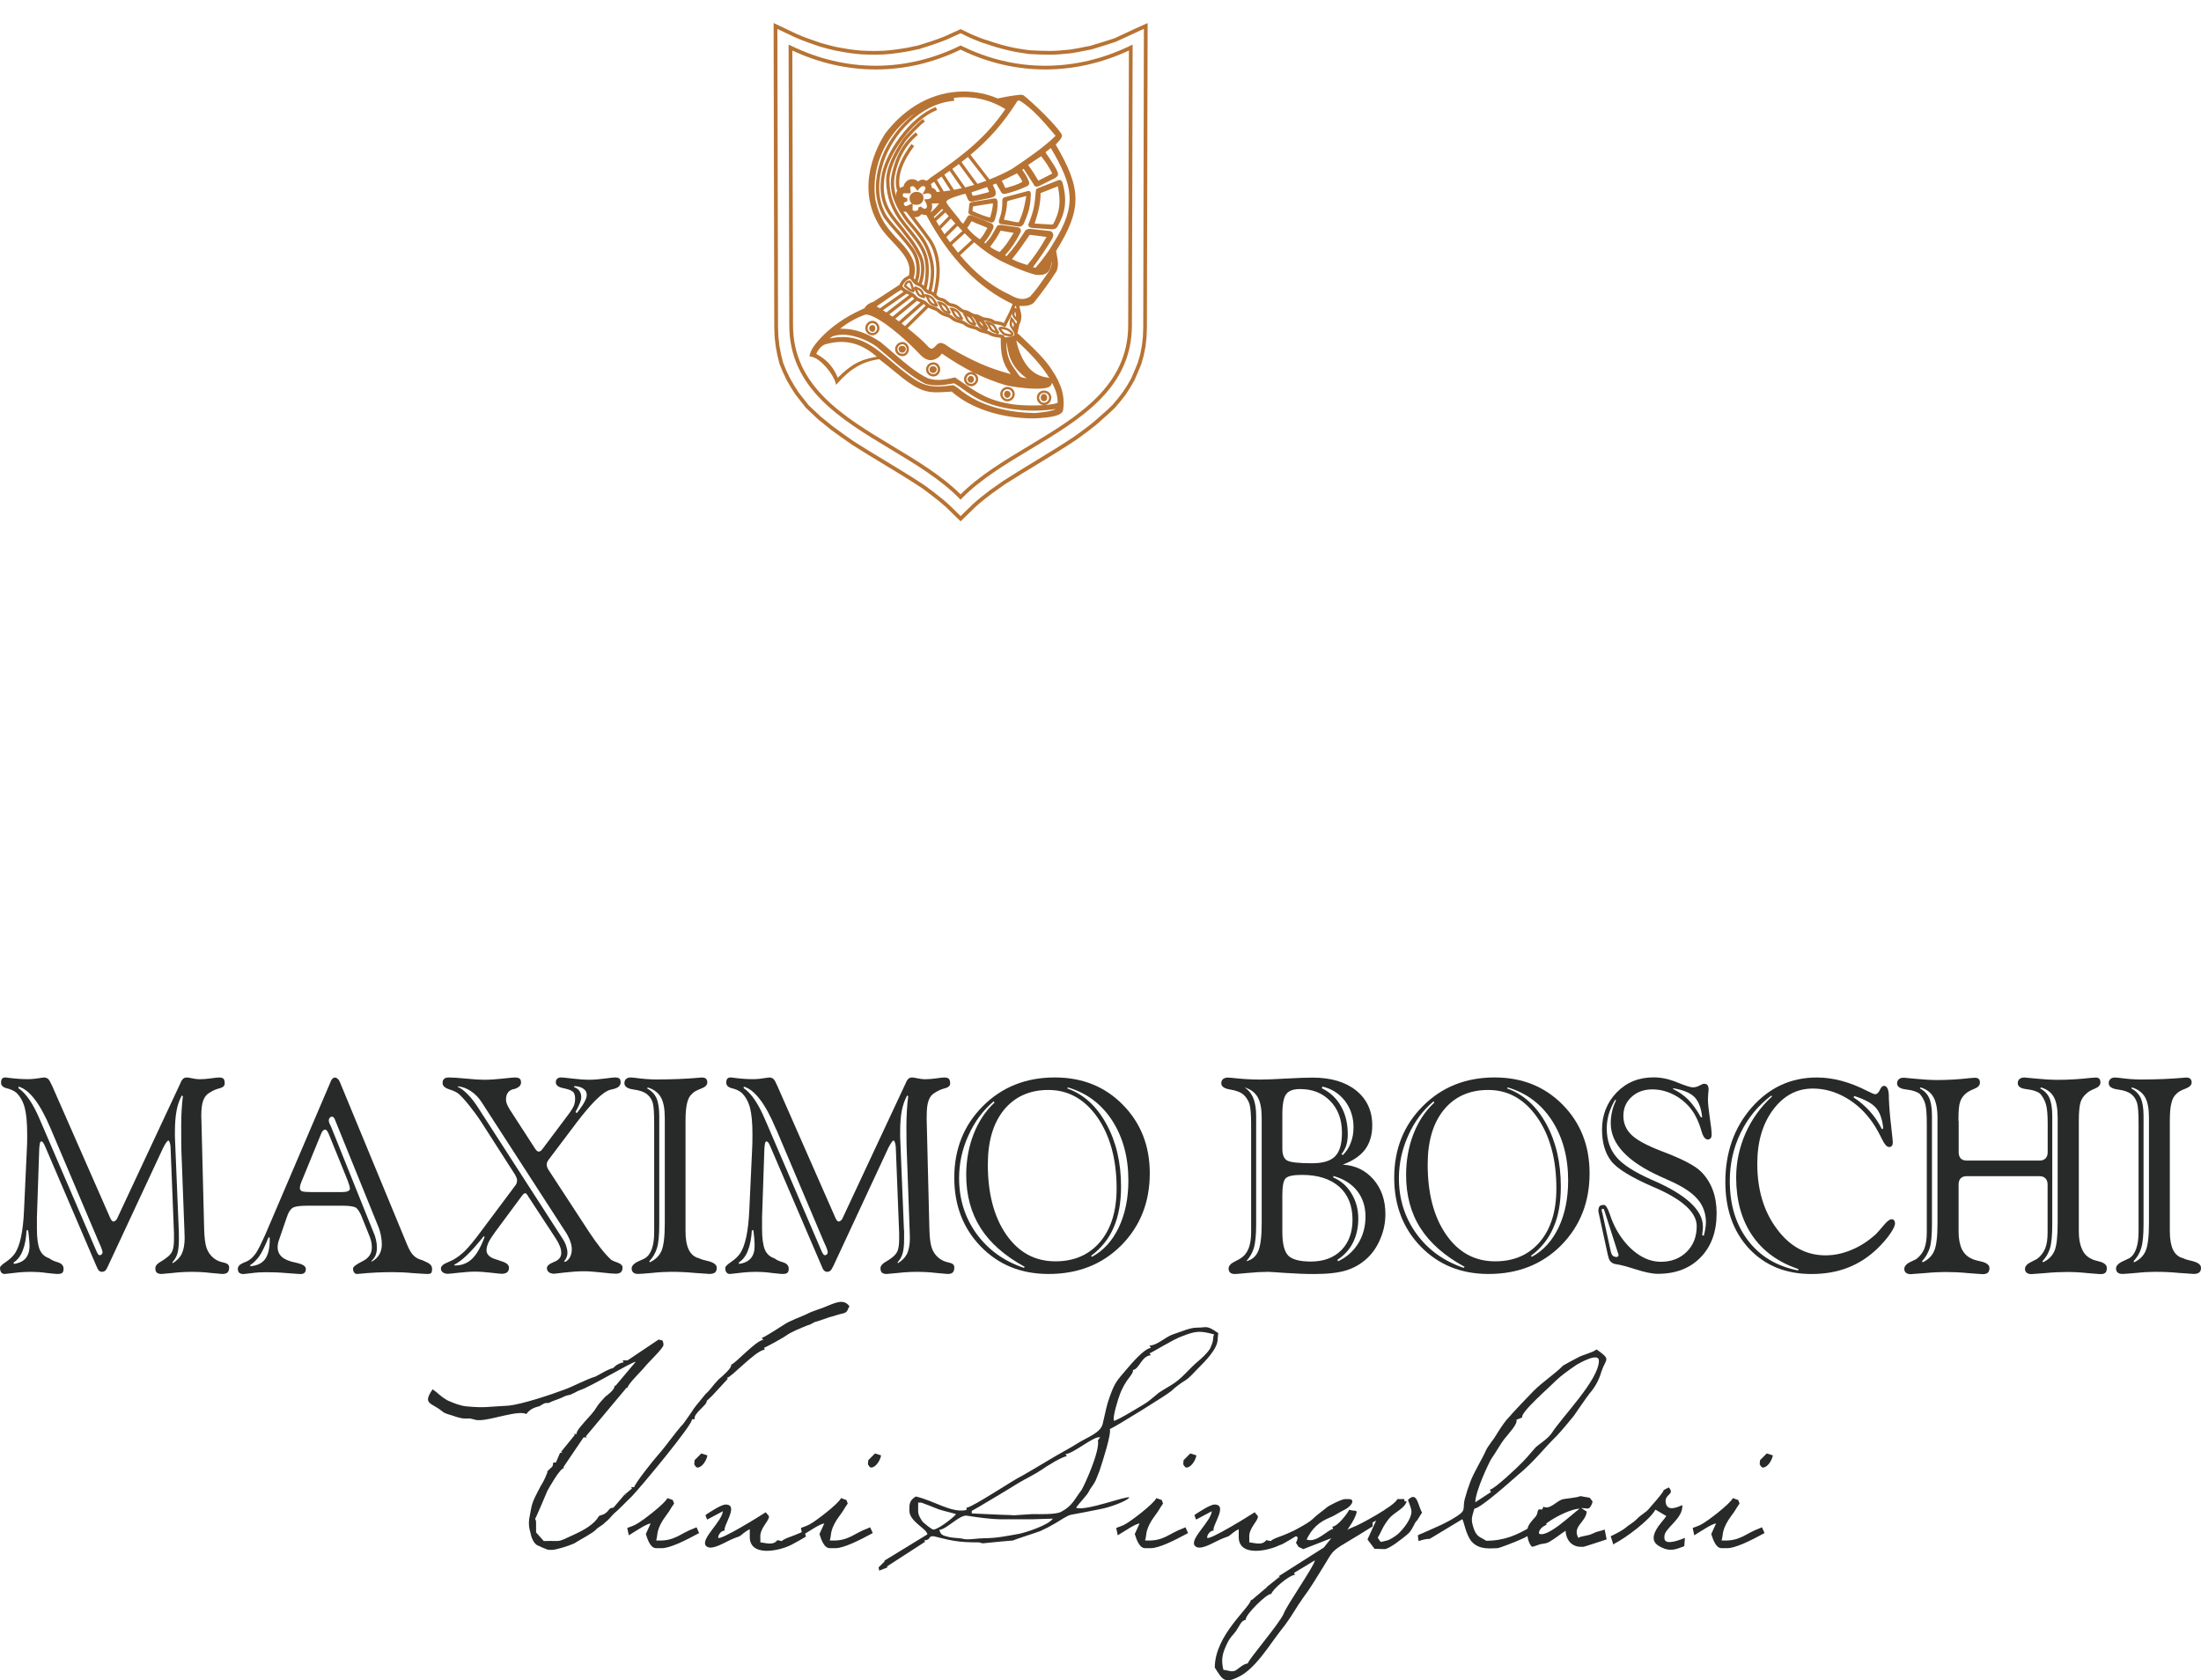 <?xml version="1.0" encoding="UTF-8" standalone="no"?>
<svg
   xmlns:dc="http://purl.org/dc/elements/1.1/"
   xmlns:cc="http://creativecommons.org/ns#"
   xmlns:rdf="http://www.w3.org/1999/02/22-rdf-syntax-ns#"
   xmlns:svg="http://www.w3.org/2000/svg"
   xmlns="http://www.w3.org/2000/svg"
   xmlns:sodipodi="http://sodipodi.sourceforge.net/DTD/sodipodi-0.dtd"
   xmlns:inkscape="http://www.inkscape.org/namespaces/inkscape"
   version="1.1"
   id="Camada_1"
   x="0px"
   y="0px"
   viewBox="0 0 529.47 404.161"
   xml:space="preserve"
   sodipodi:docname="boschi-logo.svg"
   width="529.47"
   height="404.161"
   inkscape:version="1.0.1 (3bc2e813f5, 2020-09-07)"><defs
   id="defs103" /><sodipodi:namedview
   pagecolor="#ffffff"
   bordercolor="#666666"
   borderopacity="1"
   objecttolerance="10"
   gridtolerance="10"
   guidetolerance="10"
   inkscape:pageopacity="0"
   inkscape:pageshadow="2"
   inkscape:window-width="1366"
   inkscape:window-height="705"
   id="namedview101"
   showgrid="false"
   inkscape:zoom="0.90377633"
   inkscape:cx="274.25889"
   inkscape:cy="200.66612"
   inkscape:window-x="-8"
   inkscape:window-y="-8"
   inkscape:window-maximized="1"
   inkscape:current-layer="Camada_1"
   inkscape:document-rotation="0" />
<style
   type="text/css"
   id="style2">
	.st0{fill:#B77333;}
	.st1{fill:#282929;}
</style>
<g
   id="g98"
   transform="translate(-156.79,-95.44)">
	<path
   class="st0"
   d="m 404.243,141.374 c -0.142,0 -0.305,0.041 -0.523,0.107 l -0.066,0.02 -5.038,1.346 c -0.447,0.086 -0.554,0.208 -0.675,0.548 l -0.025,0.137 c 0,1.838 -0.107,2.945 -0.747,4.687 -0.097,0.31 -0.127,0.528 -0.071,0.691 0.046,0.208 0.183,0.335 0.416,0.421 0.889,0.107 1.732,0.239 2.534,0.355 0.569,0.086 1.112,0.163 1.625,0.234 0.142,0.02 0.254,0.035 0.376,0.035 0.462,0 0.701,-0.229 0.995,-0.655 1.005,-2.321 1.63,-3.814 1.722,-7.109 -0.005,-0.254 -0.005,-0.818 -0.523,-0.818 m -0.609,1.254 c -0.01,0.091 -0.02,0.198 -0.02,0.315 l -0.015,0.097 c -0.482,2.468 -0.66,3.392 -1.635,5.672 -0.041,0.132 -0.071,0.163 -0.091,0.168 0,0 -0.025,0 -0.127,0 h -0.457 l -2.62,-0.513 c -0.284,-0.035 -0.355,-0.051 -0.371,-0.066 0.035,-0.005 0.035,-0.112 0.061,-0.208 l 0.025,-0.168 c 0.396,-1.432 0.579,-2.153 0.675,-3.793 0,-0.213 0,-0.284 0.391,-0.421 l 4.184,-1.122 z"
   id="path4"
   style="stroke-width:0.508" />
	<path
   class="st0"
   d="m 395.884,143.172 -5.114,0.843 c -0.457,0.071 -0.823,0.178 -0.823,0.691 -0.041,0.254 -0.066,0.518 -0.076,0.772 -0.035,0.259 -0.041,0.498 -0.076,0.741 -0.061,0.137 -0.081,0.279 -0.041,0.411 0.066,0.168 0.203,0.305 0.416,0.421 1.605,0.701 3.545,1.452 4.829,1.859 0.117,0.041 0.229,0.061 0.34,0.061 0.381,0 0.645,-0.254 0.787,-0.767 0.452,-1.351 0.665,-2.656 0.665,-3.915 l -0.02,-0.178 c -0.066,-0.498 -0.112,-1.066 -0.889,-0.939 m -0.807,4.215 c -0.091,0.315 -0.112,0.35 -0.168,0.35 -0.03,0 -0.076,0 -0.157,-0.02 -1.143,-0.3 -2.448,-0.782 -3.991,-1.498 -0.03,-0.015 -0.046,-0.025 -0.066,-0.035 0.02,-0.041 0.035,-0.097 0.056,-0.147 l 0.086,-0.879 c 0.015,-0.03 0.041,-0.091 0.594,-0.168 l 3.778,-0.594 c 0.086,-0.005 0.157,-0.02 0.223,-0.02 0.218,0 0.218,0.041 0.218,0.168 -0.091,0.945 -0.269,1.854 -0.574,2.844"
   id="path6"
   style="stroke-width:0.508" />
	<path
   class="st0"
   d="m 397.53,174.027 c -0.147,0.02 -0.432,0.081 -0.528,0.31 -0.091,0.234 0.071,0.437 0.198,0.594 0.03,0.03 0.061,0.081 0.081,0.127 0.782,1.016 1.087,1.107 2.082,1.27 l 0.122,0.02 c 0.097,0.015 0.152,0.015 0.223,0.015 0.513,0 0.818,-0.157 0.889,-0.462 0.137,-0.574 -0.823,-1.234 -1.356,-1.498 -0.696,-0.264 -1.082,-0.376 -1.711,-0.376 m 2.514,1.747 c -0.041,0 -0.193,0.035 -0.493,0.025 l -0.107,-0.025 c -0.863,-0.132 -1.041,-0.168 -1.706,-1.036 -0.02,-0.056 -0.066,-0.102 -0.097,-0.147 0.467,0.01 0.762,0.091 1.391,0.31 0.604,0.32 0.985,0.736 1.011,0.873"
   id="path8"
   style="stroke-width:0.508" />
	<path
   class="st0"
   d="m 411.17,149.972 c 1.671,-2.981 2.509,-5.911 1.214,-10.624 l -0.041,-0.086 c -0.03,-0.051 -0.056,-0.102 -0.086,-0.142 -0.097,-0.173 -0.229,-0.406 -0.655,-0.406 l -0.102,0.025 -4.946,1.93 c -0.498,0.203 -0.594,0.376 -0.594,0.762 -0.244,3.108 -0.467,4.707 -1.727,7.82 -0.097,0.132 -0.117,0.3 -0.041,0.467 0.112,0.274 0.437,0.538 0.782,0.538 l 4.972,0.345 0.041,-0.005 c 0.066,-0.02 0.142,-0.03 0.193,-0.035 0.305,-0.041 0.65,-0.091 0.99,-0.589 m -1.011,-0.635 -0.35,0.117 -4.123,-0.244 c 0.945,-2.94 1.422,-4.87 1.422,-7.277 0,-0.051 0,-0.076 0.279,-0.152 l 3.829,-1.518 c -0.015,0.01 0.035,0 0.056,0 0,0 0.03,0.152 0.051,0.284 l 0.02,0.091 c 0.655,3.641 0.376,5.698 -1.183,8.699"
   id="path10"
   style="stroke-width:0.508" />
	<path
   class="st0"
   d="m 366.649,172.605 c -0.924,0 -1.706,0.818 -1.706,1.793 0,0.904 0.797,1.696 1.706,1.696 0.914,0 1.706,-0.792 1.706,-1.696 0,-0.975 -0.777,-1.793 -1.706,-1.793 m 0,2.94 c -0.604,0 -1.148,-0.543 -1.148,-1.143 0,-0.675 0.523,-1.234 1.148,-1.234 0.625,0 1.148,0.559 1.148,1.234 0.005,0.599 -0.548,1.143 -1.148,1.143"
   id="path12"
   style="stroke-width:0.508" />
	<path
   class="st0"
   d="m 390.308,187.51 c 0.462,0 0.787,-0.345 0.787,-0.868 0,-0.33 -0.3,-0.787 -0.787,-0.787 -0.411,0 -0.777,0.487 -0.777,0.787 0,0.467 0.366,0.868 0.777,0.868"
   id="path14"
   style="stroke-width:0.508" />
	<path
   class="st0"
   d="m 399.028,191.151 c 0.513,0 0.868,-0.487 0.868,-0.939 0,-0.427 -0.401,-0.787 -0.868,-0.787 -0.335,0 -0.701,0.401 -0.701,0.787 0,0.416 0.325,0.939 0.701,0.939"
   id="path16"
   style="stroke-width:0.508" />
	<path
   class="st0"
   d="m 381.33,185.997 c 0.899,0 1.635,-0.767 1.635,-1.706 0,-0.945 -0.731,-1.701 -1.635,-1.701 -0.965,0 -1.777,0.792 -1.777,1.701 0,0.924 0.813,1.706 1.777,1.706 m 0,-2.859 c 0.574,0 1.071,0.538 1.071,1.153 0,0.625 -0.498,1.148 -1.071,1.148 -0.665,0 -1.224,-0.523 -1.224,-1.148 0,-0.614 0.559,-1.153 1.224,-1.153"
   id="path18"
   style="stroke-width:0.508" />
	<path
   class="st0"
   d="m 381.244,185.154 c 0.493,0 0.879,-0.381 0.879,-0.863 0,-0.457 -0.366,-0.782 -0.879,-0.782 -0.518,0 -0.863,0.32 -0.863,0.782 0,0.488 0.391,0.863 0.863,0.863"
   id="path20"
   style="stroke-width:0.508" />
	<path
   class="st0"
   d="m 373.901,177.694 c -0.965,0 -1.788,0.787 -1.788,1.706 0,0.97 0.782,1.706 1.788,1.706 0.868,0 1.534,-0.752 1.534,-1.706 0,-0.914 -0.711,-1.706 -1.534,-1.706 m 0,2.844 c -0.711,0 -1.229,-0.477 -1.229,-1.143 0,-0.625 0.564,-1.153 1.229,-1.153 0.518,0 0.995,0.554 0.995,1.153 0,0.64 -0.437,1.143 -0.995,1.143"
   id="path22"
   style="stroke-width:0.508" />
	<path
   class="st0"
   d="m 366.649,173.616 c -0.401,0 -0.777,0.381 -0.777,0.782 0,0.391 0.355,0.858 0.777,0.858 0.432,0 0.691,-0.335 0.691,-0.858 0.005,-0.579 -0.345,-0.782 -0.691,-0.782"
   id="path24"
   style="stroke-width:0.508" />
	<path
   class="st0"
   d="m 373.814,178.618 c -0.513,0 -0.863,0.31 -0.863,0.782 0,0.498 0.376,0.863 0.863,0.863 0.493,0 0.868,-0.381 0.868,-0.863 0.005,-0.472 -0.345,-0.782 -0.868,-0.782"
   id="path26"
   style="stroke-width:0.508" />
	<path
   class="st0"
   d="m 407.92,192.878 c 0.985,0 1.777,-0.802 1.777,-1.793 0,-0.965 -0.762,-1.706 -1.777,-1.706 -0.955,0 -1.711,0.752 -1.711,1.706 0,0.965 0.782,1.793 1.711,1.793 m 0,-2.94 c 0.716,0 1.229,0.493 1.229,1.148 0,0.675 -0.548,1.229 -1.229,1.229 -0.62,0 -1.143,-0.564 -1.143,-1.229 0,-0.721 0.579,-1.148 1.143,-1.148"
   id="path28"
   style="stroke-width:0.508" />
	<path
   class="st0"
   d="m 374.266,164.201 -0.03,0.163 0.513,0.421 c 0.62,0.528 0.904,0.767 1.818,0.99 l 0.284,-0.447 c -0.071,-0.076 -0.132,-0.264 -0.213,-0.482 0.178,0.279 0.32,0.548 0.447,0.813 0.132,0.264 0.249,0.518 0.411,0.757 0.477,0.493 0.939,0.604 1.564,0.762 l 0.112,0.025 0.234,-0.487 c -0.071,-0.056 -0.122,-0.157 -0.178,-0.269 l 0.147,0.203 c 0.173,0.244 0.284,0.487 0.406,0.741 0.157,0.33 0.31,0.691 0.62,1.046 0.564,0.554 1,0.655 1.503,0.762 0.112,0.025 0.203,0.051 0.315,0.081 l 0.244,-0.487 c -0.132,-0.097 -0.264,-0.371 -0.411,-0.645 -0.244,-0.467 -0.533,-1.051 -1.041,-1.371 -0.554,-0.376 -1.011,-0.554 -1.402,-0.554 h -0.477 c -0.02,-0.041 -0.025,-0.066 -0.035,-0.091 -0.147,-0.406 -0.35,-0.909 -0.807,-1.193 -0.488,-0.325 -0.95,-0.523 -1.427,-0.625 l -0.264,0.391 c -0.025,-0.076 -0.041,-0.163 -0.066,-0.239 -0.178,-0.635 -0.381,-1.28 -0.752,-1.534 l -0.066,-0.051 h -0.091 c -0.721,-0.005 -1.244,0.508 -1.356,1.32 m 6.434,3.022 c 0.381,0.254 0.64,0.741 0.858,1.168 0.02,0.061 0.051,0.117 0.091,0.178 -0.289,-0.081 -0.543,-0.213 -0.848,-0.513 -0.239,-0.289 -0.381,-0.584 -0.518,-0.899 -0.051,-0.076 -0.081,-0.157 -0.112,-0.234 0.157,0.071 0.33,0.168 0.528,0.3 m -2.722,-1.823 c 0.32,0.193 0.452,0.569 0.594,0.924 0.025,0.051 0.041,0.107 0.061,0.168 -0.284,-0.091 -0.503,-0.203 -0.716,-0.427 -0.112,-0.173 -0.223,-0.401 -0.345,-0.65 -0.051,-0.112 -0.097,-0.223 -0.163,-0.33 0.188,0.076 0.386,0.183 0.569,0.315 m -1.986,-0.792 c 0.041,0.157 0.086,0.31 0.137,0.447 -0.376,-0.152 -0.614,-0.345 -1.031,-0.701 l -0.264,-0.218 c 0.071,-0.289 0.249,-0.65 0.691,-0.696 0.183,0.203 0.35,0.757 0.467,1.168"
   id="path30"
   style="stroke-width:0.508" />
	<path
   class="st0"
   d="m 382.823,169.137 c 0.163,0.34 0.315,0.68 0.62,1.041 0.564,0.559 1.005,0.66 1.518,0.777 0.091,0.01 0.203,0.035 0.31,0.061 l 0.239,-0.487 c -0.127,-0.102 -0.264,-0.361 -0.411,-0.65 -0.239,-0.462 -0.533,-1.036 -1.031,-1.376 -0.554,-0.366 -1.016,-0.543 -1.412,-0.543 h -0.554 l 0.325,0.437 c 0.173,0.239 0.289,0.482 0.396,0.741 m 0.939,-0.168 c 0.386,0.254 0.62,0.741 0.843,1.173 0.03,0.056 0.061,0.122 0.102,0.168 -0.3,-0.081 -0.554,-0.203 -0.853,-0.513 -0.239,-0.279 -0.381,-0.574 -0.523,-0.889 -0.041,-0.091 -0.076,-0.163 -0.112,-0.254 0.157,0.086 0.34,0.183 0.543,0.315"
   id="path32"
   style="stroke-width:0.508" />
	<path
   class="st0"
   d="m 399.124,191.989 c 0.97,0 1.772,-0.802 1.772,-1.777 0,-0.939 -0.818,-1.716 -1.772,-1.716 -0.914,0 -1.722,0.802 -1.722,1.716 0,0.96 0.777,1.777 1.722,1.777 m 0,-2.935 c 0.65,0 1.224,0.523 1.224,1.158 0,0.67 -0.564,1.234 -1.224,1.234 -0.625,0 -1.158,-0.574 -1.158,-1.234 -0.005,-0.604 0.543,-1.158 1.158,-1.158"
   id="path34"
   style="stroke-width:0.508" />
	<path
   class="st0"
   d="m 407.92,191.948 c 0.467,0 0.777,-0.35 0.777,-0.868 0,-0.508 -0.305,-0.868 -0.777,-0.868 -0.467,0 -0.777,0.361 -0.777,0.868 0,0.523 0.315,0.868 0.777,0.868"
   id="path36"
   style="stroke-width:0.508" />
	<path
   class="st0"
   d="m 385.824,170.62 c 0.157,0.335 0.31,0.691 0.614,1.036 0.564,0.569 1.011,0.66 1.518,0.777 0.091,0.02 0.193,0.046 0.31,0.066 l 0.244,-0.488 c -0.132,-0.097 -0.264,-0.366 -0.411,-0.645 -0.239,-0.472 -0.528,-1.046 -1.036,-1.371 -0.559,-0.371 -1.016,-0.559 -1.412,-0.559 h -0.538 l 0.305,0.437 c 0.183,0.249 0.295,0.488 0.406,0.747 m 0.934,-0.173 c 0.381,0.259 0.635,0.741 0.848,1.168 0.035,0.061 0.056,0.132 0.097,0.178 -0.3,-0.081 -0.543,-0.203 -0.853,-0.503 -0.239,-0.3 -0.381,-0.594 -0.518,-0.899 -0.046,-0.081 -0.091,-0.168 -0.117,-0.249 0.163,0.081 0.34,0.178 0.543,0.305"
   id="path38"
   style="stroke-width:0.508" />
	<path
   class="st0"
   d="m 370.981,203.466 0.071,0.041 c 5.901,3.555 12.005,7.221 16.499,11.807 l 0.33,0.32 0.31,-0.345 c 4.479,-4.575 10.608,-8.262 16.54,-11.827 l 0.076,-0.041 c 11.939,-7.181 24.279,-14.595 24.279,-29.794 l 0.168,-67.19 v -0.274 l -0.645,0.305 c -6.556,3.174 -13.412,4.784 -20.374,4.784 -6.942,0 -13.716,-1.61 -20.155,-4.784 l -0.208,-0.097 -0.193,0.097 c -6.5,3.174 -13.29,4.784 -20.191,4.784 -6.932,0 -13.782,-1.61 -20.348,-4.784 l -0.65,-0.305 0.168,67.484 c 0,15.199 12.35,22.623 24.325,29.819 m -23.588,-95.876 c 6.465,3.027 13.229,4.555 20.089,4.555 6.988,0 13.843,-1.605 20.384,-4.768 6.51,3.169 13.361,4.768 20.364,4.768 6.861,0 13.625,-1.534 20.125,-4.555 l -0.173,66.042 c 0,14.691 -12.127,21.978 -23.857,29.027 -5.855,3.514 -11.913,7.155 -16.458,11.69 -4.54,-4.515 -10.563,-8.13 -16.428,-11.654 -11.741,-7.059 -23.883,-14.351 -23.883,-29.063 z"
   id="path40"
   style="stroke-width:0.508" />
	<path
   class="st0"
   d="m 432.234,101.267 c -1.503,0.65 -3.011,1.361 -4.22,1.925 l -0.188,0.086 c -0.945,0.447 -1.925,0.909 -2.874,1.346 -1.386,0.462 -2.971,0.965 -4.718,1.483 l -1.107,0.345 -0.802,0.152 c -1.391,0.284 -2.702,0.548 -4.088,0.752 -1.544,0.157 -3.291,0.335 -4.895,0.335 -1.727,0 -3.301,-0.081 -4.824,-0.163 l -0.168,-0.005 c -1.879,-0.269 -3.453,-0.508 -5.043,-0.904 -1.65,-0.396 -3.306,-0.889 -5.088,-1.513 -0.894,-0.234 -1.803,-0.614 -2.686,-0.975 l -0.274,-0.117 c -0.259,-0.102 -0.518,-0.208 -0.762,-0.31 l -2.615,-1.259 -3.87,1.762 c -2.107,0.843 -4.291,1.539 -6.312,2.158 -0.472,0.091 -0.96,0.198 -1.437,0.3 -0.726,0.168 -1.518,0.34 -2.366,0.447 -1.904,0.305 -3.981,0.584 -6.231,0.584 -1.234,0 -2.504,0 -3.748,-0.086 -2.031,-0.163 -3.859,-0.467 -6.14,-0.909 -1.254,-0.295 -2.6,-0.66 -3.489,-0.914 -1.772,-0.594 -3.834,-1.3 -5.809,-2.158 l -5.591,-2.656 0.157,73.273 0.086,2.285 0.264,2.219 0.411,2.214 0.513,2.052 0.782,1.884 0.929,1.965 1.026,1.782 1.097,1.701 2.473,3.154 2.966,2.803 3.128,2.534 c 1.655,1.219 3.443,2.468 4.977,3.534 2.519,1.62 5.104,3.189 7.526,4.636 l 0.097,0.061 c 3.118,1.884 6.348,3.839 9.405,5.875 1.356,0.98 2.849,2.133 4.327,3.336 l 1.417,1.239 3.402,3.321 3.418,-3.326 c 1.351,-1.264 2.839,-2.407 4.154,-3.397 l 3.077,-2.179 c 2.493,-1.6 5.073,-3.164 7.561,-4.672 l 0.33,-0.198 c 3.072,-1.874 6.241,-3.809 9.313,-5.86 l 1.077,-0.787 c 1.188,-0.858 2.524,-1.838 3.743,-2.849 l 3.032,-2.697 1.442,-1.366 1.366,-1.615 1.198,-1.534 1.097,-1.711 1.041,-1.788 0.838,-1.96 0.777,-1.864 0.584,-2.062 0.437,-2.214 0.249,-2.219 0.086,-2.295 0.173,-72.984 v -0.274 z m -84.136,3.169 c 1.97,0.863 3.92,1.534 5.921,2.204 1.107,0.325 2.443,0.67 3.56,0.929 2.234,0.437 4.159,0.762 6.272,0.929 1.275,0.091 2.564,0.091 3.809,0.091 2.321,0 4.428,-0.289 6.358,-0.594 0.813,-0.107 1.549,-0.264 2.331,-0.432 l 0.102,-0.02 c 0.508,-0.117 0.96,-0.213 1.463,-0.305 1.96,-0.609 4.25,-1.33 6.449,-2.209 l 3.509,-1.595 2.26,1.087 c 0.188,0.081 0.371,0.152 0.548,0.229 0.142,0.061 0.274,0.117 0.421,0.173 l 0.112,0.051 c 0.904,0.371 1.833,0.762 2.752,1 1.838,0.645 3.519,1.143 5.139,1.513 1.737,0.437 3.433,0.691 5.175,0.934 l 0.198,0.015 c 1.452,0.071 3.108,0.157 4.88,0.157 1.554,0 3.179,-0.157 4.758,-0.315 l 0.244,-0.02 c 1.386,-0.213 2.646,-0.457 4.225,-0.782 l 0.787,-0.152 1.625,-0.493 c 1.412,-0.432 2.874,-0.879 4.286,-1.376 1.102,-0.487 2.148,-0.98 3.138,-1.442 1.122,-0.533 2.326,-1.097 3.545,-1.64 l -0.157,71.846 -0.081,2.239 -0.249,2.148 -0.416,2.148 -0.579,1.975 -0.747,1.808 -0.818,1.909 -0.985,1.727 -1.087,1.65 -1.143,1.483 -1.33,1.569 -1.386,1.315 -3.027,2.676 c -1.061,0.884 -2.245,1.752 -3.372,2.59 l -0.3,0.218 c -0.234,0.163 -0.462,0.33 -0.701,0.498 l -0.376,0.274 c -3.093,2.067 -6.266,4.007 -9.517,5.972 l -0.137,0.086 c -2.473,1.503 -5.032,3.057 -7.521,4.672 l -3.118,2.184 -0.122,0.097 c -1.376,1.056 -2.803,2.153 -4.118,3.387 l -2.798,2.722 -2.793,-2.727 -1.442,-1.254 c -1.574,-1.29 -3.103,-2.463 -4.398,-3.392 -3.159,-2.102 -6.556,-4.154 -9.547,-5.962 -2.199,-1.325 -4.936,-2.971 -7.49,-4.606 -1.457,-1.026 -3.286,-2.3 -4.916,-3.514 l -3.093,-2.488 -2.905,-2.737 -2.392,-3.062 -1.056,-1.65 -1.005,-1.732 -0.914,-1.904 -0.731,-1.808 -0.498,-1.97 -0.411,-2.158 -0.239,-2.148 -0.091,-2.229 -0.157,-71.826 z"
   id="path42"
   style="stroke-width:0.508" />
	<path
   class="st0"
   d="m 403.481,177.379 c -0.564,-0.533 -1.087,-1.026 -1.589,-1.523 l -0.355,-0.203 v -0.015 l 0.472,-2.143 0.244,-0.543 c 0.452,-1.275 0.188,-2.214 -0.112,-3.296 -0.056,-0.198 -0.097,-0.391 -0.147,-0.604 h -0.005 c 0.249,-0.02 0.493,-0.02 0.752,-0.02 0.853,-0.02 1.727,-0.03 2.656,-0.701 l 0.061,-0.061 c 2.031,-2.514 3.717,-4.85 5.49,-7.597 0.564,-1.346 0.31,-2.666 0.086,-3.834 -0.086,-0.411 -0.142,-0.731 -0.183,-1.051 6.226,-10.029 6.211,-14.828 -0.102,-25.569 0.097,-0.127 0.223,-0.259 0.355,-0.396 l 0.117,-0.127 c 0.462,-0.477 0.985,-1.016 1.041,-1.645 l 0.01,-0.107 -0.051,-0.112 c -1.031,-1.986 -6.942,-7.719 -9.192,-9.451 l -0.122,-0.061 -0.574,-0.102 -0.066,0.005 c -1.671,0.168 -3.555,0.472 -5.459,0.899 -2.539,-1.092 -5.368,-1.671 -8.171,-1.671 -7.242,0 -13.965,3.6 -18.937,10.156 -1.833,2.859 -7.343,12.939 -1.097,22.507 0.772,1.209 1.843,2.361 2.966,3.54 l 0.02,0.02 c 2.382,2.544 4.631,4.956 3.819,8.064 -0.807,0.269 -1.818,1.041 -2.204,2.173 l -6.353,4.144 c -0.447,0.102 -1.615,0.559 -2.077,1.503 l -1.29,0.614 c -2.382,1.097 -6.886,3.57 -10.375,7.825 -0.609,0.777 -1.234,1.579 -1.508,2.752 l -0.097,0.411 0.411,0.061 c 2.265,0.396 5.185,4.037 5.815,6.109 l 0.213,0.67 0.462,-0.528 c 3.042,-3.423 6.094,-5.154 9.897,-5.632 1.493,1.158 2.763,2.189 4.509,3.611 l 1.315,1.066 c 3.636,2.778 5.54,3.286 7.968,3.286 0.706,0 1.457,-0.041 2.316,-0.091 l 0.528,-0.035 c 0.249,-0.02 0.513,-0.035 0.787,-0.051 4.565,4.047 11.924,6.449 19.688,6.449 h 0.005 c 4.443,-0.168 6.612,-0.706 7.069,-1.772 0.574,-3.321 -0.269,-6.409 -2.722,-9.994 -1.615,-2.493 -3.885,-4.647 -6.287,-6.932 m 5.754,9.004 c -0.127,-0.061 -0.269,-0.107 -0.411,-0.132 -3.758,-0.411 -6.297,-3.407 -7.567,-8.922 3.651,3.27 6.292,6.261 7.978,9.054 M 376.226,166.816 c 0.107,0.086 0.234,0.208 0.355,0.366 0.046,0.046 0.091,0.086 0.137,0.122 l -5.231,4.311 c -0.264,-0.188 -0.523,-0.371 -0.777,-0.548 z m -6.211,3.783 c -0.284,-0.188 -0.564,-0.371 -0.833,-0.538 l 5.708,-3.991 c 0.107,0.051 0.208,0.107 0.31,0.152 0.112,0.051 0.213,0.102 0.31,0.152 z m 7.368,-2.813 c 0.284,0.168 0.569,0.284 0.833,0.391 l -5.18,4.57 c -0.3,-0.223 -0.589,-0.437 -0.884,-0.65 z m 1.6,0.762 c 0.122,0.076 0.213,0.152 0.289,0.239 0.066,0.071 0.132,0.127 0.193,0.183 l -4.966,4.906 c -0.274,-0.213 -0.554,-0.427 -0.828,-0.64 z m 1.143,0.894 c 0.361,0.203 0.726,0.345 1.066,0.467 0.498,0.168 0.904,0.325 1.198,0.64 0.716,0.68 1.437,0.899 2.021,1.077 0.437,0.137 0.807,0.254 1.087,0.533 0.66,0.609 1.381,0.802 2.016,0.98 l 0.035,0.01 c 0.498,0.132 0.924,0.249 1.234,0.528 0.696,0.538 1.407,0.716 1.975,0.853 0.452,0.117 0.843,0.213 1.163,0.437 0.574,0.391 1.148,0.518 1.65,0.63 l 0.076,0.02 c 0.437,0.091 0.772,0.168 1.051,0.361 0.752,0.437 1.508,0.538 2.179,0.63 l 0.178,0.03 c 0.168,0.025 0.32,0.051 0.477,0.076 -0.051,3.661 0.34,6.185 2.412,8.709 -5.515,-1.452 -9.288,-3.275 -14.244,-6.084 l -1.564,-1.061 c -0.3,-0.157 -0.67,-0.35 -1.077,-0.35 -0.239,0 -0.457,0.066 -0.64,0.203 -0.188,0.127 -0.371,0.305 -0.574,0.538 l -0.056,0.056 c -0.264,0.259 -0.528,0.523 -0.777,0.564 -0.025,0.01 -0.066,0.015 -0.107,0.015 -0.295,0 -0.635,-0.229 -1.011,-0.675 -0.752,-0.879 -2.58,-2.504 -4.779,-4.261 z m 8.729,0.538 c -0.396,-0.056 -0.645,-0.254 -0.975,-0.533 l -0.041,-0.03 c -0.482,-0.386 -1.077,-0.884 -2.255,-1.031 -0.335,-0.056 -0.569,-0.254 -0.843,-0.498 -0.366,-0.325 -0.823,-0.736 -1.691,-0.843 -0.345,-0.056 -0.625,-0.325 -0.985,-0.67 -0.005,-0.005 -0.015,-0.01 -0.02,-0.015 0.229,-0.833 0.863,-3.423 0.797,-6.231 -0.091,-3.931 -1.508,-6.312 -2.102,-7.16 -0.833,-1.188 -2.58,-3.494 -3.956,-5.297 1.016,0.066 1.386,-0.376 1.635,-0.67 0.015,-0.025 0.03,-0.041 0.051,-0.061 0.421,0.188 0.823,0.218 1.031,0.218 h 0.112 c 5.556,10.365 12.538,17.56 20.765,21.405 -0.554,1.483 -1.229,2.859 -2.113,4.57 -0.02,-0.005 -0.03,-0.01 -0.041,-0.015 -0.03,-0.02 -0.061,-0.025 -0.086,-0.041 -0.371,-0.173 -0.528,-0.234 -1.666,-0.416 -0.33,-0.035 -0.432,-0.091 -0.589,-0.208 -0.325,-0.208 -0.716,-0.477 -2.087,-0.63 -0.427,-0.035 -0.696,-0.188 -1.021,-0.355 -0.325,-0.183 -0.767,-0.437 -1.437,-0.482 -0.35,-0.03 -0.63,-0.198 -0.955,-0.391 -0.406,-0.249 -0.848,-0.523 -1.529,-0.614 m 1.894,2.961 c 0.02,0.056 0.066,0.117 0.091,0.178 -0.3,-0.091 -0.538,-0.208 -0.848,-0.518 -0.244,-0.279 -0.381,-0.584 -0.513,-0.899 -0.041,-0.076 -0.091,-0.168 -0.112,-0.244 0.152,0.076 0.33,0.183 0.528,0.315 0.386,0.254 0.645,0.736 0.853,1.168 m -9.42,-14.3 c -0.589,-3.042 -1.701,-5.063 -2.539,-6.226 -0.868,-1.214 -1.767,-2.275 -2.422,-3.042 l -0.3,-0.345 c -0.284,-0.33 -0.493,-0.569 -0.609,-0.736 -0.523,-0.696 -0.97,-1.351 -1.366,-1.991 0.213,0.061 0.447,0.081 0.686,0.061 0.574,0.741 4.012,5.195 5.317,7.059 0.437,0.614 1.869,2.92 1.965,6.734 0.051,2.351 -0.427,4.611 -0.675,5.627 -0.163,-0.112 -0.325,-0.203 -0.503,-0.269 0.274,-1.046 0.97,-4.134 0.447,-6.871 m -5.525,-17.479 c -0.122,-0.599 -0.076,-0.762 0.213,-0.873 0.127,-0.046 0.239,-0.061 0.325,-0.061 0.269,0 0.477,0.203 0.858,0.701 l 0.289,0.406 0.32,-0.386 c 0.406,-0.493 0.838,-0.934 1.346,-0.665 0.127,0.056 0.208,0.137 0.244,0.254 0.051,0.183 -0.035,0.488 -0.264,0.858 l -0.467,0.792 0.889,-0.198 c 0.127,-0.03 0.249,-0.046 0.391,-0.046 0.31,0 0.838,0.081 0.889,0.625 0.005,0.061 0.02,0.269 -0.137,0.457 -0.157,0.188 -0.508,0.31 -0.97,0.33 l -0.65,0.041 0.33,0.574 c 0.127,0.193 0.457,0.848 0.34,1.295 -0.035,0.142 -0.122,0.254 -0.264,0.335 -0.056,0.03 -0.127,0.051 -0.213,0.051 -0.371,0 -0.787,-0.32 -0.828,-0.437 l -0.041,-0.112 -0.741,0.254 0.041,0.112 c 0.051,0.147 0.02,0.305 -0.086,0.442 -0.051,0.071 -0.289,0.325 -0.868,0.254 -0.447,-0.056 -0.472,-0.178 -0.427,-0.838 0,-0.061 0.005,-0.122 0.01,-0.183 0.005,-0.071 0.01,-0.137 0.01,-0.208 v -0.416 c 0.274,0.137 0.589,0.183 0.884,0.183 0.548,0 1,-0.168 1.3,-0.508 0.32,-0.345 0.457,-0.797 0.411,-1.346 0,-0.701 -0.894,-1.366 -1.823,-1.254 -0.625,0 -1.523,0.559 -1.523,1.468 0,0.706 0.244,1.117 0.574,1.356 l -0.376,0.147 c -0.056,0.025 -0.117,0.056 -0.183,0.091 l -0.102,0.051 c -0.239,0.117 -0.584,0.295 -0.843,0.295 -0.127,0 -0.213,-0.041 -0.264,-0.132 -0.213,-0.345 -0.213,-0.503 -0.193,-0.569 0.051,-0.168 0.543,-0.361 0.787,-0.452 l 0.076,-0.03 -0.03,-0.701 -0.218,-0.056 c -0.68,-0.188 -0.894,-0.31 -0.873,-0.686 0.025,-0.437 0.137,-0.457 0.493,-0.457 0.046,0 0.091,0 0.147,0.005 0.061,0.005 0.127,0.005 0.183,0.005 0.229,0.015 0.482,0.03 0.736,0 l 0.355,-0.03 v -0.355 c 0.005,-0.117 -0.02,-0.234 -0.056,-0.381 m 16.118,-1.508 -3.839,-5.236 c 0.533,-0.406 1.051,-0.823 1.554,-1.229 l 4.438,5.718 c -0.711,0.259 -1.437,0.513 -2.153,0.746 m 2.346,0.767 0.452,1.138 c 0,0.005 0.005,0.005 0.005,0.01 -0.076,0.046 -0.193,0.102 -0.355,0.157 -0.284,0.071 -0.574,0.142 -0.873,0.218 l -0.264,0.071 c -0.66,0.178 -1.295,0.345 -1.975,0.457 -0.223,0.035 -0.381,0.061 -0.487,0.061 -0.041,-0.122 -0.091,-0.254 -0.132,-0.386 -0.056,-0.147 -0.102,-0.3 -0.152,-0.452 0.909,-0.289 1.676,-0.543 2.453,-0.823 l 0.518,-0.173 c 0.259,-0.086 0.528,-0.183 0.813,-0.279 m -3.133,-0.508 c -0.721,0.213 -1.447,0.416 -2.158,0.599 l -3.103,-4.443 c 0.533,-0.386 1.051,-0.777 1.579,-1.173 z m -2.986,0.792 c -0.68,0.152 -1.29,0.284 -1.869,0.391 l -2.336,-3.646 c 0.437,-0.305 0.863,-0.609 1.285,-0.919 z m -2.722,0.528 c -0.594,0.091 -1.132,0.173 -1.62,0.229 l -1.635,-2.757 c 0.381,-0.264 0.762,-0.533 1.127,-0.792 z m 5.104,11.954 -3.281,3.037 c -0.528,-0.645 -1.005,-1.264 -1.463,-1.879 l 3.062,-2.788 c 0.625,0.63 1.158,1.148 1.681,1.63 m -1.071,-2.95 0.051,-0.066 c 0.381,-0.508 0.711,-0.95 0.939,-1.498 0.03,0.015 0.071,0.025 0.112,0.035 0.056,0.015 0.107,0.025 0.163,0.041 l 0.056,0.01 c 0.589,0.289 1.178,0.523 1.757,0.746 l 0.091,0.035 c 0.548,0.213 1.041,0.401 1.523,0.63 0.061,0.035 0.132,0.081 0.132,0.081 0,0.02 -0.03,0.086 -0.051,0.142 l -0.249,0.452 c -0.503,0.904 -0.747,1.32 -1.483,2.148 -1.102,-0.711 -2.123,-1.64 -3.042,-2.757 m -4.139,3.473 c -0.295,-0.406 -0.579,-0.823 -0.873,-1.249 l 2.702,-2.691 c 0.366,0.396 0.747,0.807 1.153,1.219 z m -1.325,-1.92 c -0.284,-0.432 -0.574,-0.873 -0.853,-1.31 l 2.397,-2.468 0.086,0.102 c 0.325,0.355 0.645,0.716 0.975,1.071 z m -1.28,-1.991 c -0.244,-0.396 -0.488,-0.797 -0.731,-1.209 l 2.229,-2.041 0.3,0.335 c 0.168,0.178 0.34,0.366 0.508,0.554 z m -1.777,-5.403 c 0.625,-0.035 1.153,-0.046 1.747,-0.046 -0.538,0.853 -1.437,1.691 -1.909,2.102 l -0.071,-0.127 c 0.34,-0.523 0.416,-1.153 0.234,-1.93 m 2.483,1.29 c 0.056,0.056 0.112,0.122 0.163,0.178 l 0.086,0.102 -2.097,1.935 -0.051,-0.081 c -0.035,-0.066 -0.076,-0.127 -0.117,-0.193 z m -0.482,-4.149 c -0.066,0.005 -0.127,0.015 -0.193,0.02 -0.213,0.02 -0.421,0.041 -0.63,0.051 -0.218,-0.564 -0.625,-0.909 -1.204,-1.026 0.03,-0.31 -0.041,-0.599 -0.223,-0.853 l 0.833,-0.584 z m 18.094,28.006 c -0.076,0 -0.147,0.025 -0.208,0.066 0.081,-0.213 0.173,-0.427 0.254,-0.655 l 0.076,0.046 v 0.035 c 0.061,0.244 0.122,0.472 0.183,0.701 -0.056,-0.102 -0.152,-0.193 -0.305,-0.193 m 0.173,2.163 c -0.289,-0.325 -0.381,-0.447 -0.381,-0.879 0.066,-0.208 0.117,-0.361 0.163,-0.472 0.152,0.543 0.229,0.985 0.218,1.351 m -0.34,0.447 c 0.091,0.097 0.193,0.208 0.289,0.325 l 0.295,0.33 -0.188,0.447 -0.02,0.081 v -0.005 l -0.051,-0.086 c -0.061,-0.112 -0.117,-0.203 -0.178,-0.31 -0.178,-0.33 -0.366,-0.665 -0.706,-1.005 l -0.366,-0.366 c 0.117,-0.229 0.218,-0.457 0.33,-0.686 0.015,0.63 0.234,0.889 0.594,1.275 m -4.184,2.468 c -0.218,-0.442 -0.472,-0.929 -0.929,-1.29 -0.609,-0.35 -1.016,-0.559 -1.498,-0.559 h -0.609 l 0.391,0.462 c 0.244,0.279 0.391,0.579 0.533,0.863 0.152,0.284 0.284,0.574 0.508,0.843 0.305,0.34 0.863,0.538 1.457,0.746 0.127,0.041 0.229,0.086 0.345,0.137 -0.594,-0.091 -1.198,-0.183 -1.752,-0.508 -0.274,-0.183 -0.564,-0.279 -0.868,-0.366 l 0.31,-0.645 -0.076,-0.061 c -0.102,-0.071 -0.239,-0.33 -0.355,-0.569 l -0.061,-0.127 c -0.168,-0.31 -0.361,-0.675 -0.63,-0.975 0.086,0.02 0.178,0.03 0.269,0.035 1.178,0.127 1.488,0.335 1.747,0.513 0.198,0.132 0.432,0.284 0.924,0.32 1.061,0.178 1.143,0.218 1.427,0.35 0.117,0.056 0.254,0.117 0.482,0.213 l 0.34,0.127 0.33,-0.645 c 0.366,-0.706 0.68,-1.315 0.965,-1.899 l -0.081,0.493 c -0.02,0.122 -0.046,0.259 -0.076,0.381 -0.097,0.437 -0.163,0.848 -0.097,1.168 0.071,0.396 0.32,0.741 0.543,1.051 0.091,0.122 0.173,0.239 0.239,0.355 l 0.295,0.477 -0.035,0.152 0.117,0.361 -0.498,0.3 -1.046,0.183 -0.833,0.081 -0.147,-0.498 -0.264,-0.066 c -0.335,-0.097 -0.691,-0.142 -1.061,-0.193 -0.02,-0.005 -0.046,-0.005 -0.056,-0.01 l 0.249,-0.488 c -0.178,-0.107 -0.33,-0.406 -0.498,-0.716 m -0.416,0.381 c -0.33,-0.127 -0.625,-0.264 -0.757,-0.427 -0.188,-0.213 -0.32,-0.457 -0.452,-0.726 -0.046,-0.112 -0.107,-0.234 -0.183,-0.355 0.168,0.071 0.34,0.173 0.579,0.305 0.325,0.249 0.538,0.68 0.741,1.077 0.015,0.041 0.046,0.086 0.071,0.127 m 4.017,-2.234 c 0.091,0.147 0.163,0.289 0.259,0.432 0.041,0.086 0.081,0.157 0.132,0.249 -0.025,0.137 -0.03,0.279 -0.056,0.416 -0.015,0.127 -0.02,0.249 -0.041,0.355 -0.152,-0.229 -0.31,-0.462 -0.355,-0.716 -0.035,-0.168 0,-0.447 0.061,-0.736 m -7.673,0.112 c 0.33,0.223 0.564,0.65 0.762,1.041 -0.157,-0.076 -0.32,-0.193 -0.528,-0.381 -0.178,-0.229 -0.3,-0.472 -0.437,-0.726 l -0.035,-0.076 c 0.081,0.035 0.157,0.091 0.239,0.142 m 6.327,4.768 c 0.35,2.737 0.747,5.825 4.824,8.795 l -0.254,-0.035 -1.097,-0.249 c -0.355,-0.168 -0.701,-0.696 -1.071,-1.254 l -0.025,-0.041 c -0.218,-0.335 -0.432,-0.64 -0.635,-0.899 -1.351,-1.899 -1.94,-4.022 -1.742,-6.317 m 10.157,-16.879 c -0.381,0.513 -0.767,1.066 -1.219,1.737 l -0.056,0.071 c -0.914,1.325 -1.854,2.697 -3.255,4.215 -0.609,0.381 -1.219,0.569 -1.859,0.569 -1.051,0 -2.102,-0.513 -2.991,-1.021 -4.377,-2.006 -8.288,-5.109 -11.964,-9.496 l 3.377,-3.123 c 2.092,1.843 4.205,3.321 6.465,4.509 2.427,1.173 5.307,2.488 8.303,3.311 0.366,0.035 0.655,0.051 0.924,0.051 0.924,0 1.574,-0.229 2.052,-0.726 0.528,-0.548 0.807,-1.402 0.868,-2.651 0.117,0.858 -0.097,1.62 -0.645,2.554 m -14.128,-5.967 c 0.939,-1.178 1.722,-2.377 2.529,-3.875 l 3.133,0.533 c -0.274,0.442 -0.518,0.818 -0.726,1.153 -0.833,1.315 -1.259,1.991 -2.636,3.448 l -0.041,-0.02 c -0.879,-0.371 -1.569,-0.67 -2.26,-1.239 m 5.266,2.961 c 1.366,-1.62 2.702,-3.565 3.687,-4.997 l 0.127,-0.188 c 0.157,-0.229 0.31,-0.447 0.452,-0.655 l 4.057,0.513 c -0.015,0.03 -0.035,0.056 -0.051,0.076 l -0.076,0.112 c -1.493,2.62 -2.889,4.647 -4.504,6.561 -1.417,-0.427 -2.493,-0.802 -3.692,-1.422 m 10.035,-3.956 c -1.016,1.833 -2.483,3.859 -4.352,6.023 -0.005,0.005 -0.015,0.005 -0.02,0.005 -0.102,0.005 -0.32,-0.03 -0.609,-0.137 1.686,-2.245 3.169,-4.438 4.657,-6.911 0.523,-1.066 -0.051,-1.544 -0.335,-1.711 l -0.142,-0.051 -4.606,-0.503 c -0.107,-0.015 -0.223,-0.025 -0.325,-0.025 -0.538,0 -0.919,0.213 -1.102,0.411 l -0.355,0.554 c -1.539,2.372 -2.402,3.692 -4.134,5.581 l -0.376,-0.198 c 1.686,-1.894 2.539,-3.26 3.499,-5.088 0.244,-0.477 0.396,-0.818 0.249,-1.168 -0.127,-0.295 -0.421,-0.411 -0.68,-0.477 l -3.753,-0.523 c -0.203,-0.03 -0.361,-0.041 -0.508,-0.041 -0.457,0 -0.731,0.168 -0.879,0.523 -0.127,0.213 -0.249,0.432 -0.366,0.635 -0.081,0.147 -0.157,0.284 -0.244,0.437 -0.599,1.071 -1.005,1.793 -2.077,2.854 l -0.249,-0.198 c 1.066,-1.264 1.549,-2.209 2.006,-3.123 l 0.051,-0.091 c 0.142,-0.305 0.254,-0.635 0.112,-0.965 -0.142,-0.31 -0.472,-0.523 -1.021,-0.675 -0.818,-0.381 -1.63,-0.696 -2.351,-0.965 -0.594,-0.229 -1.153,-0.452 -1.737,-0.706 -0.178,-0.056 -0.289,-0.076 -0.416,-0.076 -0.452,0 -0.64,0.31 -0.807,0.584 l -0.924,1.498 -0.665,-0.665 c 0.147,-0.203 -3.331,-3.931 -3.372,-4.591 -0.056,-0.818 4.337,-1.925 4.337,-1.925 l 0.269,-0.051 0.097,0.218 c 0.097,0.218 0.178,0.411 0.269,0.62 l 0.203,0.477 c 0.127,0.254 0.355,0.594 0.828,0.594 0.086,0 0.193,-0.015 0.289,-0.041 l 4.53,-0.914 c 0.98,-0.3 1.077,-0.614 1.061,-1.259 l -0.015,-0.239 -0.02,-0.061 c -0.193,-0.513 -0.391,-1.041 -0.68,-1.549 0.269,-0.086 0.533,-0.183 0.828,-0.3 l 1.092,1.884 c 0.147,0.295 0.305,0.604 0.792,0.604 0.213,0 0.513,-0.061 0.985,-0.178 1.701,-0.508 2.834,-0.868 4.245,-1.539 0.427,-0.152 0.68,-0.345 0.792,-0.614 0.086,-0.229 0.061,-0.472 -0.086,-0.741 -0.34,-0.889 -0.828,-1.742 -1.559,-2.747 l 0.345,-0.223 c 0.533,0.807 1.005,1.529 1.442,2.245 l 0.249,0.381 c 0.223,0.345 0.442,0.701 0.665,1.041 l 0.02,0.046 c 0.132,0.279 0.284,0.589 0.716,0.589 0.198,0 0.452,-0.066 0.777,-0.218 l 3.534,-1.762 c 0.63,-0.361 1.051,-0.68 0.782,-1.493 -0.371,-0.995 -1.264,-2.311 -2.128,-3.59 l -0.213,-0.315 c -0.208,-0.31 -0.416,-0.614 -0.604,-0.899 l 1.295,-1.016 c 5.464,9.242 6.312,13.853 0.696,22.76 m -12.503,-14.879 c 0.731,-0.33 1.549,-0.716 2.529,-1.224 0.173,-0.086 0.33,-0.168 0.487,-0.239 0.239,-0.117 0.462,-0.229 0.665,-0.32 0.807,0.96 1.259,1.848 1.259,2.062 -1.295,0.711 -2.458,1.031 -3.844,1.412 l -0.229,0.066 c -0.046,-0.081 -0.112,-0.213 -0.157,-0.33 l -0.076,-0.157 c -0.142,-0.33 -0.33,-0.767 -0.635,-1.27 m 6.353,-3.793 c 0.508,-0.376 1.041,-0.726 1.559,-1.071 l 0.305,-0.203 c 0.34,-0.213 0.67,-0.442 0.995,-0.655 l 0.249,-0.168 c 0.01,-0.01 0.02,-0.015 0.025,-0.015 1.005,1.234 1.925,2.666 2.666,4.139 l 0.01,0.025 -3.189,1.64 c -0.071,0.025 -0.122,0.051 -0.168,0.071 -0.716,-1.239 -1.412,-2.356 -2.453,-3.763 m -2.245,-15.514 c 0.066,0 0.122,0.015 0.183,0.035 2.925,1.681 5.987,5.291 8.018,7.688 l 0.64,0.752 v 0.005 c -0.02,0.025 -0.071,0.081 -0.132,0.137 l -0.086,0.086 c -2.559,2.544 -7.521,5.947 -10.248,7.739 -1.589,0.899 -3.407,1.752 -5.413,2.544 l -4.581,-5.926 c 4.565,-3.793 7.942,-7.663 11.279,-12.924 0.051,-0.061 0.173,-0.137 0.34,-0.137 m -15.615,-0.625 c 0.828,-0.112 1.655,-0.168 2.478,-0.168 3.514,0 6.845,0.96 9.908,2.859 -4.565,6.668 -9.836,10.938 -17.962,16.479 -0.107,0.076 -0.264,0.198 -0.421,0.345 l -0.076,0.061 c -0.223,0.188 -0.472,0.401 -0.625,0.32 -0.274,-0.157 -0.538,-0.244 -0.802,-0.244 -0.477,0 -0.858,0.244 -1.112,0.482 -0.315,-0.371 -0.828,-0.579 -1.437,-0.579 -0.183,0 -0.366,0.015 -0.543,0.061 -0.752,0.168 -1.397,0.99 -1.523,1.65 -0.005,0.025 -0.01,0.051 -0.015,0.081 -0.289,0.02 -0.599,0.137 -0.879,0.335 -0.32,-1.402 -0.482,-4.865 3.382,-9.994 l 0.066,-0.097 -0.645,-0.488 -0.066,0.097 c -4.733,6.312 -3.692,10.273 -3.372,11.142 -0.163,0.259 -0.249,0.513 -0.259,0.762 -0.005,0.188 0,0.366 0.02,0.528 -0.533,-1.716 -0.64,-3.372 -0.325,-4.946 1.209,-6.058 4.23,-8.674 5.363,-9.654 l 0.168,-0.142 -0.498,-0.599 -0.208,0.152 c -1.188,1.041 -4.337,3.804 -5.601,10.08 -0.914,4.586 1.595,8.602 3.555,11.233 0.102,0.142 0.264,0.335 0.482,0.584 l 0.218,0.254 c 0.609,0.706 1.625,1.879 2.61,3.286 0.787,1.092 1.843,3.001 2.407,5.906 0.488,2.504 -0.152,5.439 -0.411,6.465 -0.152,-0.071 -0.3,-0.183 -0.462,-0.35 0.223,-0.813 0.67,-2.829 0.543,-5.281 -0.198,-3.824 -1.869,-5.891 -4.398,-9.034 -0.406,-0.498 -0.868,-1.066 -1.336,-1.671 -2.524,-3.215 -3.682,-6.277 -3.732,-9.918 -0.041,-2.432 1.315,-5.815 3.829,-9.527 0.63,-0.934 3.702,-4.123 4.581,-4.677 l 0.102,-0.066 -0.432,-0.66 -0.091,0.066 c -0.97,0.599 -4.103,3.854 -4.814,4.9 -1.848,2.742 -4.027,6.703 -3.961,9.989 0.071,3.839 1.275,7.043 3.905,10.38 0.472,0.614 0.924,1.178 1.346,1.686 l 0.025,0.025 c 2.417,3.001 4.012,4.982 4.195,8.547 0.097,1.96 -0.188,3.621 -0.396,4.545 -0.178,-0.173 -0.345,-0.31 -0.528,-0.427 0.381,-1.051 1.33,-4.271 -0.142,-7.15 -1.193,-2.336 -1.534,-2.778 -3.174,-4.9 l -0.868,-1.153 c -0.411,-0.528 -0.787,-1 -1.173,-1.457 -2.082,-2.534 -4.24,-5.159 -3.661,-10.497 0.645,-6.013 7.13,-14.569 12.599,-16.646 l 0.112,-0.041 -0.289,-0.736 -0.107,0.041 c -5.799,2.199 -12.401,10.933 -13.087,17.301 -0.63,5.647 1.635,8.399 3.819,11.06 l 0.025,0.035 c 0.386,0.462 0.762,0.934 1.143,1.417 l 0.879,1.163 c 1.584,2.057 1.909,2.488 3.093,4.779 1.29,2.529 0.462,5.449 0.117,6.444 -0.086,-0.025 -0.168,-0.066 -0.264,-0.127 0.635,-1.483 0.924,-4.581 -0.381,-7.049 -0.792,-1.549 -2.488,-3.484 -4.129,-5.363 l -0.056,-0.061 c -1.422,-1.595 -2.646,-2.996 -3.108,-3.885 -0.706,-1.346 -2.844,-5.408 -0.513,-12.503 2.189,-6.658 8.841,-14.087 16.865,-14.737 l 0.117,-0.01 z m -13.884,33.648 c -2.448,-2.778 -3.92,-4.459 -4.992,-9.11 -0.879,-5.962 0.995,-12.142 5.144,-16.941 1.402,-1.61 2.996,-3.006 4.723,-4.149 -4.134,3.027 -7.267,7.551 -8.663,11.771 -2.417,7.348 -0.178,11.67 0.564,13.107 0.518,0.99 1.808,2.453 3.179,4.007 l 0.208,0.244 c 1.493,1.706 3.184,3.641 3.91,5.048 1.112,2.143 0.894,4.733 0.447,6.094 -0.035,-0.046 -0.071,-0.091 -0.107,-0.132 -0.056,-0.076 -0.117,-0.147 -0.173,-0.218 l -0.041,-0.046 c 0.965,-3.027 -0.264,-5.825 -4.2,-9.674 m 1.534,11.629 c 0.284,-0.975 1.183,-1.615 1.788,-1.798 l -0.005,0.035 0.168,0.163 c 0.097,0.112 0.208,0.244 0.33,0.406 0.35,0.437 0.777,0.985 1.457,1.132 0.538,0.168 0.853,0.528 1.193,0.929 0.371,0.421 0.782,0.909 1.518,1.011 0.472,0.097 0.823,0.432 1.183,0.782 0.432,0.432 0.833,0.792 1.422,0.889 0.635,0.081 0.96,0.371 1.27,0.66 0.315,0.274 0.67,0.584 1.254,0.691 0.975,0.122 1.432,0.503 1.879,0.868 l 0.015,0.02 c 0.376,0.3 0.762,0.609 1.356,0.696 h -0.462 l 0.315,0.447 c 0.163,0.244 0.274,0.477 0.391,0.736 0.163,0.33 0.31,0.68 0.635,1.046 0.554,0.559 0.99,0.65 1.498,0.772 0.091,0.015 0.208,0.046 0.32,0.066 l 0.244,-0.482 c -0.132,-0.091 -0.264,-0.371 -0.416,-0.645 -0.198,-0.381 -0.437,-0.823 -0.782,-1.168 0.107,0.056 0.218,0.112 0.345,0.152 l 0.437,0.604 c 0.132,0.183 0.229,0.381 0.33,0.579 l 0.061,0.132 c 0.157,0.335 0.325,0.701 0.645,1.077 0.345,0.361 0.665,0.538 0.975,0.645 -0.295,-0.076 -0.599,-0.198 -0.889,-0.401 -0.442,-0.3 -0.945,-0.427 -1.422,-0.548 -0.554,-0.132 -1.107,-0.269 -1.65,-0.691 -0.442,-0.386 -0.97,-0.533 -1.534,-0.686 l -0.03,-0.005 c -0.543,-0.147 -1.158,-0.31 -1.681,-0.792 -0.411,-0.411 -0.924,-0.564 -1.432,-0.716 -0.564,-0.188 -1.102,-0.355 -1.666,-0.879 -0.421,-0.457 -1,-0.66 -1.503,-0.833 l -0.076,-0.025 c -0.523,-0.198 -1.066,-0.401 -1.518,-0.884 -0.381,-0.421 -0.868,-0.625 -1.351,-0.818 -0.493,-0.198 -0.934,-0.386 -1.33,-0.777 -0.457,-0.584 -1.021,-0.858 -1.625,-1.158 -0.538,-0.259 -1.102,-0.528 -1.645,-1.102 l -0.02,-0.025 z m -5.302,4.21 c 1.975,-1.371 3.682,-2.57 4.951,-3.321 0.178,0.163 0.366,0.315 0.589,0.462 l -5.683,3.981 c -0.31,-0.188 -0.569,-0.34 -0.797,-0.462 z m -1.417,12.863 c -4.129,0.726 -6.089,2.336 -8.592,4.692 l -0.279,0.264 -0.147,-0.35 c -0.645,-1.559 -2.011,-3.743 -4.804,-5.266 l -0.213,-0.117 0.097,-0.218 c 0.355,-0.802 1.193,-1.788 1.986,-2.052 4.484,-1.32 8.338,-0.503 12.051,2.595 l 0.437,0.361 z m 39.341,13.381 -0.066,0.005 c -0.091,0.015 -0.178,0.02 -0.259,0.025 -0.168,0.015 -0.305,0.03 -0.391,0.046 -5.398,-0.086 -13.01,-1.198 -18.607,-6.033 -0.721,-0.508 -0.965,-0.67 -1.259,-0.67 h -0.005 -0.005 c -1.391,0.203 -2.549,0.31 -3.529,0.31 -2.895,0 -4.565,-0.879 -7.211,-2.834 -1.386,-1.016 -2.666,-2.102 -3.91,-3.154 l -0.035,-0.03 c -3.524,-3.022 -6.861,-5.881 -11.746,-5.881 -1.016,0 -2.067,0.127 -3.138,0.361 0.203,-0.188 0.452,-0.366 0.741,-0.523 0.691,-0.254 1.513,-0.391 2.382,-0.391 3.321,0 6.835,1.818 8.267,2.95 0.488,0.401 0.96,0.802 1.412,1.193 l 0.386,0.335 c 3.87,3.301 6.932,5.906 9.857,7.333 0.879,0.254 1.762,0.376 2.773,0.376 1.32,0 2.539,-0.218 3.519,-0.396 l 0.193,-0.035 c 0.142,-0.025 0.269,-0.051 0.401,-0.071 0.746,0.406 1.463,0.924 2.229,1.468 0.614,0.442 1.249,0.894 1.925,1.31 4.966,3.301 11.533,3.798 15.001,3.798 2.488,0 4.286,-0.229 5.302,-0.406 -0.863,0.548 -3.088,0.792 -4.225,0.914 m 4.291,-5.027 c 0.264,0.879 0.396,1.732 0.401,2.6 -0.218,0.213 -2.107,0.68 -5.972,0.68 -1.706,0 -3.352,-0.097 -4.748,-0.269 -5.845,-0.863 -8.491,-2.697 -12.157,-5.231 l -0.34,-0.239 c -0.432,-0.295 -0.868,-0.604 -1.33,-0.914 l -0.142,-0.112 -0.173,0.046 c -1.371,0.315 -2.605,0.574 -3.844,0.574 -0.873,0 -1.711,-0.137 -2.473,-0.396 -2.732,-1.204 -5.82,-3.9 -8.552,-6.272 l -0.086,-0.071 c -0.995,-0.858 -1.93,-1.671 -2.844,-2.402 -3.275,-2.194 -6.15,-3.174 -9.303,-3.174 -0.122,0 -0.249,0 -0.381,0.005 1.747,-1.432 4.022,-2.702 6.155,-3.428 2.727,0.086 8.933,5.18 13.406,9.953 0.818,0.716 1.503,1.036 2.214,1.036 0.477,0 0.98,-0.152 1.539,-0.467 0.477,-0.269 0.757,-0.604 0.96,-0.853 l 0.03,-0.041 c 0.066,-0.097 0.152,-0.188 0.188,-0.223 0.025,0.005 0.056,0.02 0.097,0.051 2.6,1.798 5.068,3.275 7.536,4.504 -0.188,-0.076 -0.396,-0.127 -0.609,-0.127 -0.904,0 -1.696,0.797 -1.696,1.711 0,0.899 0.792,1.706 1.696,1.706 0.914,0 1.716,-0.807 1.716,-1.706 0,-0.645 -0.396,-1.214 -0.945,-1.513 2.473,1.219 4.961,2.194 7.587,2.976 1.615,0.401 4.895,0.838 7.384,0.838 1.361,0 2.305,-0.117 2.879,-0.355 0.457,-0.188 0.787,-0.63 0.843,-1.102 0.396,0.752 0.711,1.488 0.965,2.214 m -19.271,-3.058 c 0,0.599 -0.554,1.138 -1.153,1.138 -0.599,0 -1.143,-0.538 -1.143,-1.138 0,-0.604 0.538,-1.148 1.143,-1.148 0.604,0 1.153,0.548 1.153,1.148"
   id="path44"
   style="stroke-width:0.508" />
	<path
   class="st1"
   d="m 205.23,364.32 0.67,26.69 c 0.05,2.09 0.25,3.65 0.59,4.63 0.35,0.98 0.93,1.8 1.74,2.45 0.68,0.53 1.46,0.86 2.35,1.03 0.87,0.17 1.33,0.54 1.33,1.15 0,0.58 -0.13,1 -0.39,1.24 -0.25,0.23 -0.66,0.36 -1.26,0.36 -0.17,0 -1.04,-0.09 -2.69,-0.24 -1.63,-0.2 -3.16,-0.27 -4.61,-0.27 -1.52,0 -3.08,0.08 -4.68,0.27 -1.64,0.16 -2.47,0.24 -2.64,0.24 -0.49,0 -0.88,-0.12 -1.13,-0.32 -0.24,-0.22 -0.35,-0.57 -0.35,-1.08 0,-0.56 0.43,-1.09 1.34,-1.59 0.52,-0.3 0.91,-0.56 1.16,-0.78 0.78,-0.52 1.29,-1.09 1.57,-1.72 0.28,-0.61 0.41,-1.55 0.41,-2.83 v -1.47 l -0.82,-20.71 c -0.02,-0.45 -0.1,-0.82 -0.19,-1.12 -0.11,-0.31 -0.22,-0.47 -0.31,-0.47 -0.15,0 -0.33,0.16 -0.55,0.47 -0.2,0.3 -0.46,0.72 -0.73,1.27 l -13.27,28.45 c -0.26,0.58 -0.49,0.95 -0.68,1.12 -0.21,0.16 -0.47,0.26 -0.79,0.26 -0.53,0 -0.95,-0.4 -1.24,-1.21 -0.05,-0.1 -0.09,-0.2 -0.13,-0.29 l -12.26,-28.6 c -0.22,-0.53 -0.41,-0.85 -0.53,-1 -0.12,-0.17 -0.26,-0.25 -0.4,-0.27 -0.18,0 -0.27,0.12 -0.34,0.39 -0.07,0.26 -0.12,0.72 -0.17,1.36 l -0.56,16.51 v 1.25 1.61 c 0,2.24 0.25,3.88 0.68,4.93 0.46,1.03 1.21,1.72 2.29,2.07 0.43,0.35 1.11,0.68 2.03,0.95 0.93,0.28 1.41,0.79 1.41,1.56 0,0.48 -0.11,0.8 -0.32,1 -0.23,0.17 -0.61,0.26 -1.19,0.26 -0.31,0 -1.16,-0.09 -2.54,-0.24 -1.38,-0.2 -2.61,-0.27 -3.68,-0.27 -1.39,0 -2.8,0.08 -4.24,0.27 -1.44,0.16 -2.14,0.24 -2.18,0.24 -0.36,0 -0.66,-0.12 -0.86,-0.4 -0.17,-0.25 -0.28,-0.62 -0.28,-1.07 0,-0.33 0.47,-0.79 1.41,-1.42 0.95,-0.63 1.66,-1.33 2.2,-2.08 0.59,-0.92 1.09,-2.21 1.45,-3.93 0.36,-1.69 0.61,-3.84 0.72,-6.43 l 0.7,-15.11 c 0.01,-0.35 0.04,-0.76 0.05,-1.19 0.01,-0.45 0.01,-1.08 0.01,-1.92 0,-2.84 -0.21,-5.02 -0.61,-6.5 -0.41,-1.49 -1.08,-2.67 -2.02,-3.57 -0.6,-0.48 -1.37,-0.83 -2.29,-1.05 -0.91,-0.22 -1.37,-0.67 -1.37,-1.34 0,-0.44 0.08,-0.76 0.26,-0.97 0.16,-0.21 0.46,-0.29 0.87,-0.29 0.08,0 0.3,0.03 0.63,0.08 1.6,0.21 3.16,0.33 4.65,0.33 1,0 2.12,-0.12 3.32,-0.33 0.34,-0.05 0.56,-0.08 0.63,-0.08 0.41,0.03 0.76,0.15 0.99,0.38 0.26,0.24 0.55,0.81 0.97,1.7 l 13.9,31.63 c 0.13,0.33 0.27,0.55 0.4,0.7 0.12,0.15 0.26,0.24 0.42,0.24 0.18,0 0.34,-0.08 0.52,-0.24 0.15,-0.15 0.32,-0.31 0.4,-0.56 l 15.18,-32.46 c 0.2,-0.52 0.43,-0.88 0.68,-1.09 0.24,-0.21 0.55,-0.29 0.88,-0.29 0.18,0 0.61,0.05 1.28,0.2 0.65,0.14 1.24,0.22 1.74,0.22 0.84,0 1.79,-0.07 2.82,-0.22 1.04,-0.15 1.66,-0.2 1.84,-0.2 0.56,0 0.94,0.1 1.14,0.32 0.2,0.2 0.28,0.58 0.28,1.12 0,0.57 -0.4,0.95 -1.23,1.16 -0.85,0.2 -1.65,0.56 -2.4,1.05 -0.7,0.38 -1.2,0.99 -1.52,1.84 -0.32,0.86 -0.48,2.06 -0.48,3.63 v 0.59 z m -41.67,27.05 h -0.38 c -0.1,1.99 -0.42,3.64 -0.95,4.93 -0.52,1.32 -1.24,2.22 -2.14,2.78 v 0.38 c 1.3,-0.18 2.27,-0.65 2.87,-1.36 0.61,-0.72 0.93,-1.72 0.93,-3.01 0,-0.38 -0.04,-0.84 -0.08,-1.41 -0.03,-0.58 -0.12,-1.33 -0.25,-2.31 m -2.32,-34.57 v 0.39 c 1.8,1.2 3.48,3.67 5.08,7.42 0.19,0.45 0.35,0.8 0.46,1.07 l 13.23,30.75 c 0.18,0.38 0.31,0.65 0.43,0.75 0.1,0.11 0.2,0.18 0.36,0.18 0.15,0 0.31,-0.08 0.44,-0.21 0.14,-0.13 0.22,-0.29 0.22,-0.46 0,-0.2 -0.08,-0.46 -0.19,-0.8 -0.1,-0.33 -0.34,-0.91 -0.72,-1.72 l -11.46,-27.01 -0.12,-0.28 c -2.52,-5.97 -5.07,-9.34 -7.73,-10.08 m 39.54,2.32 -0.24,-0.2 c -0.58,1.03 -1,2.24 -1.27,3.63 -0.27,1.42 -0.4,3.13 -0.4,5.13 v 1.19 l 0.89,21.6 c 0.01,0.34 0.05,0.72 0.05,1.13 0.01,0.4 0.02,1 0.02,1.75 0,1.55 -0.12,2.74 -0.35,3.56 -0.25,0.84 -0.65,1.54 -1.19,2.1 v 0.29 c 1.03,-0.61 1.79,-1.38 2.25,-2.33 0.43,-0.94 0.67,-2.23 0.67,-3.8 0,-0.44 -0.03,-1.04 -0.06,-1.86 l -0.73,-19.27 c -0.01,-0.47 -0.03,-1.04 -0.03,-1.74 -0.01,-0.7 -0.01,-1.97 -0.01,-3.76 0,-1.5 0.01,-2.83 0.1,-3.99 0.07,-1.19 0.17,-2.33 0.3,-3.43"
   id="path46" />
	<path
   class="st1"
   d="m 238.57,355.75 16.08,38.89 c 0.54,1.35 1.08,2.27 1.65,2.81 0.53,0.53 1.23,0.89 2.1,1.11 0.26,0.12 0.61,0.29 1.05,0.49 0.86,0.38 1.28,0.9 1.28,1.59 0,0.5 -0.08,0.83 -0.21,0.99 -0.14,0.16 -0.47,0.24 -0.93,0.24 -0.46,0 -1.6,-0.08 -3.48,-0.21 -1.86,-0.17 -3.49,-0.23 -4.88,-0.23 -2.69,0 -5.28,0.12 -7.85,0.38 -0.41,0.04 -0.65,0.06 -0.74,0.06 -0.27,0 -0.48,-0.12 -0.64,-0.35 -0.19,-0.22 -0.28,-0.54 -0.28,-0.96 0,-0.41 0.75,-1 2.25,-1.74 1.52,-0.75 2.27,-1.84 2.27,-3.31 0,-0.47 -0.04,-0.94 -0.15,-1.42 -0.11,-0.48 -0.26,-0.96 -0.46,-1.44 l -1.76,-4.39 c -0.45,-1.15 -0.92,-1.91 -1.39,-2.29 -0.51,-0.35 -1.59,-0.52 -3.27,-0.52 h -0.38 -8.19 c -1.82,0 -3.03,0.19 -3.55,0.58 -0.54,0.39 -0.97,1.13 -1.32,2.23 l -1.71,4.97 c -0.17,0.46 -0.28,0.86 -0.38,1.22 -0.08,0.35 -0.1,0.69 -0.1,0.98 0,0.96 0.35,1.74 1.04,2.35 0.71,0.62 1.81,1.06 3.27,1.35 0.05,0.03 0.16,0.05 0.28,0.07 1.45,0.32 2.19,0.8 2.19,1.45 0,0.44 -0.11,0.75 -0.33,0.94 -0.2,0.21 -0.55,0.29 -1.06,0.29 -0.21,0 -1.19,-0.08 -3.01,-0.21 -1.81,-0.17 -3.49,-0.23 -5.1,-0.23 -1.19,0 -2.39,0.06 -3.59,0.23 -1.21,0.13 -1.83,0.21 -1.88,0.21 -0.46,0 -0.82,-0.11 -1.05,-0.3 -0.22,-0.21 -0.34,-0.52 -0.34,-0.94 0,-0.61 0.46,-1.09 1.39,-1.48 0.55,-0.21 0.99,-0.4 1.27,-0.6 0.65,-0.41 1.25,-1.04 1.78,-1.84 0.51,-0.8 1.23,-2.23 2.13,-4.24 l 15.81,-36.98 v -0.03 c 0.26,-0.57 0.59,-0.85 0.99,-0.85 0.24,0 0.45,0.11 0.66,0.31 0.24,0.2 0.4,0.47 0.54,0.82 m -17.16,37.27 c -0.91,2.2 -1.66,3.75 -2.28,4.62 -0.63,0.86 -1.38,1.59 -2.22,2.15 l 0.17,0.21 c 1.6,-0.15 2.74,-0.71 3.49,-1.72 0.72,-1.03 1.1,-2.56 1.1,-4.62 v -0.51 z m 14.52,-24.69 c -0.15,-0.38 -0.31,-0.67 -0.45,-0.88 -0.18,-0.22 -0.32,-0.31 -0.47,-0.31 -0.18,0 -0.35,0.08 -0.52,0.24 -0.18,0.17 -0.31,0.4 -0.43,0.71 l -4.71,11.49 c -0.14,0.31 -0.22,0.63 -0.32,0.91 -0.08,0.28 -0.1,0.52 -0.1,0.71 0,0.37 0.17,0.65 0.55,0.78 0.35,0.12 1.12,0.19 2.26,0.19 h 7.24 c 0.65,0 1.14,-0.07 1.49,-0.22 0.35,-0.15 0.5,-0.34 0.5,-0.62 0,-0.14 -0.07,-0.39 -0.14,-0.76 -0.12,-0.37 -0.25,-0.77 -0.41,-1.19 z m 10.19,30.43 0.13,0.12 c 0.83,-0.48 1.43,-1.07 1.81,-1.75 0.39,-0.68 0.58,-1.49 0.58,-2.42 0,-0.58 -0.07,-1.25 -0.2,-1.98 -0.14,-0.74 -0.32,-1.41 -0.53,-1.97 l -10.46,-25.8 c -0.14,-0.37 -0.25,-0.61 -0.38,-0.73 -0.12,-0.14 -0.26,-0.2 -0.43,-0.2 -0.2,0 -0.41,0.1 -0.54,0.29 -0.15,0.17 -0.22,0.39 -0.22,0.64 0,0.26 0.13,0.68 0.46,1.3 0.1,0.23 0.17,0.42 0.24,0.56 l 9.98,24.83 c 0.32,0.68 0.54,1.34 0.68,2.01 0.15,0.66 0.22,1.28 0.22,1.85 0,0.69 -0.11,1.31 -0.31,1.84 -0.24,0.52 -0.57,0.98 -1.03,1.41"
   id="path48" />
	<path
   class="st1"
   d="m 279.5,362.44 5.93,9.16 c 0.17,0.29 0.35,0.49 0.51,0.64 0.16,0.13 0.32,0.2 0.47,0.2 0.12,0 0.29,-0.07 0.46,-0.18 0.16,-0.12 0.32,-0.29 0.49,-0.54 l 6.09,-8.12 c 0.7,-0.93 1.18,-1.69 1.39,-2.21 0.21,-0.55 0.3,-1.1 0.3,-1.66 0,-0.72 -0.14,-1.23 -0.42,-1.59 -0.33,-0.33 -0.91,-0.61 -1.79,-0.82 -0.19,-0.04 -0.41,-0.1 -0.72,-0.16 -1.13,-0.25 -1.71,-0.7 -1.71,-1.38 0,-0.37 0.09,-0.65 0.33,-0.86 0.22,-0.23 0.53,-0.32 0.92,-0.32 0.31,0 1.24,0.08 2.75,0.27 1.5,0.18 2.85,0.28 4.07,0.28 1.09,0 2.31,-0.1 3.68,-0.28 1.39,-0.19 2.18,-0.27 2.42,-0.27 0.54,0 0.93,0.08 1.13,0.27 0.2,0.18 0.29,0.49 0.29,0.92 0,0.78 -0.56,1.3 -1.67,1.58 -0.63,0.13 -1.12,0.26 -1.49,0.45 -0.82,0.4 -1.84,1.23 -3.11,2.5 -1.24,1.29 -2.62,2.92 -4.17,4.94 l -6.85,9.08 c -0.15,0.2 -0.29,0.41 -0.36,0.61 -0.11,0.2 -0.12,0.43 -0.12,0.63 0,0.21 0.02,0.4 0.09,0.57 0.06,0.19 0.15,0.36 0.26,0.57 l 9.83,15.05 c 0.96,1.45 1.89,2.76 2.83,3.94 0.92,1.17 1.76,2.1 2.52,2.78 0.34,0.21 0.81,0.4 1.42,0.61 0.86,0.3 1.28,0.71 1.28,1.23 0,0.51 -0.13,0.87 -0.4,1.12 -0.26,0.23 -0.65,0.36 -1.19,0.36 -0.63,0 -1.8,-0.1 -3.49,-0.3 -1.68,-0.18 -3.06,-0.29 -4.1,-0.29 -1.5,0 -3.04,0.11 -4.63,0.29 -1.61,0.2 -2.48,0.3 -2.62,0.3 -0.54,0 -0.98,-0.13 -1.28,-0.36 -0.31,-0.26 -0.49,-0.56 -0.49,-0.98 0,-0.56 0.6,-1.05 1.75,-1.51 1.14,-0.43 1.71,-1.16 1.71,-2.14 0,-0.48 -0.1,-1.05 -0.35,-1.66 -0.25,-0.62 -0.59,-1.26 -1.04,-1.93 l -6.55,-10 c -0.11,-0.22 -0.24,-0.42 -0.39,-0.57 -0.14,-0.17 -0.24,-0.22 -0.34,-0.22 -0.11,0.01 -0.24,0.08 -0.37,0.16 -0.12,0.1 -0.28,0.28 -0.48,0.55 l -6.33,8.55 c -0.81,1.12 -1.38,1.98 -1.68,2.64 -0.3,0.68 -0.45,1.27 -0.45,1.83 0,0.98 0.72,1.71 2.12,2.14 0.25,0.1 0.43,0.16 0.59,0.19 0.22,0.1 0.53,0.21 0.93,0.33 1.16,0.35 1.76,0.86 1.76,1.52 0,0.51 -0.15,0.87 -0.45,1.12 -0.29,0.23 -0.73,0.36 -1.31,0.36 -0.26,0 -1.14,-0.1 -2.57,-0.26 -1.42,-0.16 -2.7,-0.26 -3.84,-0.26 -1.13,0 -2.39,0.1 -3.86,0.26 -1.45,0.16 -2.34,0.26 -2.67,0.26 -0.5,0 -0.89,-0.13 -1.2,-0.34 -0.32,-0.23 -0.47,-0.54 -0.47,-0.93 0,-0.56 0.55,-1.07 1.64,-1.49 0.52,-0.23 0.94,-0.42 1.24,-0.57 0.96,-0.52 1.94,-1.25 2.88,-2.16 0.95,-0.94 2.22,-2.47 3.82,-4.63 l 8.35,-11.17 c 0.12,-0.16 0.23,-0.34 0.3,-0.56 0.04,-0.23 0.09,-0.43 0.09,-0.65 0,-0.15 -0.05,-0.31 -0.09,-0.51 -0.07,-0.18 -0.19,-0.44 -0.35,-0.76 l -8.16,-12.72 c -0.96,-1.46 -1.95,-2.81 -2.97,-4.07 -1,-1.25 -1.85,-2.18 -2.51,-2.75 -0.5,-0.4 -1.28,-0.76 -2.3,-1.08 -1.03,-0.34 -1.54,-0.83 -1.54,-1.51 0,-0.46 0.12,-0.78 0.38,-1 0.25,-0.23 0.65,-0.32 1.18,-0.32 0.88,0 2.23,0.08 4.08,0.27 1.87,0.18 3.29,0.28 4.29,0.28 1.39,0 2.91,-0.1 4.54,-0.28 1.64,-0.19 2.63,-0.27 2.9,-0.27 0.54,0 0.9,0.08 1.15,0.27 0.24,0.18 0.35,0.49 0.35,0.92 0,0.6 -0.37,1.08 -1.11,1.4 -0.17,0.06 -0.28,0.12 -0.33,0.14 -0.74,0.1 -1.27,0.37 -1.62,0.79 -0.38,0.45 -0.56,1.05 -0.56,1.8 0,0.35 0.09,0.73 0.26,1.16 0.19,0.41 0.42,0.88 0.73,1.35 m -6.13,30.53 -0.18,-0.2 c -1.66,2.06 -3.02,3.59 -4.09,4.6 -1.07,1.03 -2.08,1.79 -3.08,2.3 l 0.25,0.16 c 1.62,0 2.97,-0.54 4.07,-1.58 1.11,-1.05 2.11,-2.82 3.03,-5.28 m -6.39,-36.23 -0.08,0.13 c 0.68,0.26 1.48,0.86 2.4,1.79 0.94,0.94 1.8,2.08 2.64,3.42 l 20.22,31.35 c 0.38,0.57 0.65,1.15 0.85,1.75 0.19,0.59 0.29,1.14 0.29,1.65 0,0.38 -0.08,0.74 -0.22,1.07 -0.13,0.34 -0.33,0.64 -0.61,0.92 l 0.29,0.14 c 0.53,-0.26 0.9,-0.65 1.18,-1.2 0.27,-0.52 0.4,-1.14 0.4,-1.86 0,-0.6 -0.14,-1.31 -0.44,-2.09 -0.3,-0.76 -0.71,-1.58 -1.31,-2.43 l -19.98,-30.89 c -0.67,-1.03 -1.5,-1.9 -2.53,-2.58 -1.04,-0.7 -2.07,-1.07 -3.1,-1.17 m 28,-0.06 -0.12,0.25 c 0.56,0.18 1.01,0.48 1.31,0.9 0.3,0.42 0.45,0.95 0.45,1.57 0,0.7 -0.47,1.86 -1.36,3.48 v 0.06 l 0.28,0.24 c 0.12,-0.15 0.29,-0.38 0.51,-0.65 1.27,-1.66 1.89,-2.91 1.89,-3.73 0,-0.62 -0.25,-1.1 -0.78,-1.46 -0.5,-0.38 -1.23,-0.6 -2.18,-0.66"
   id="path50" />
	<path
   class="st1"
   d="m 321.7,365.07 v 26.57 c 0,1.9 0.27,3.37 0.81,4.45 0.54,1.06 1.36,1.75 2.44,2 0.47,0.24 1.16,0.46 2.07,0.65 1.47,0.34 2.19,0.91 2.19,1.64 0,0.5 -0.13,0.89 -0.4,1.12 -0.31,0.24 -0.77,0.36 -1.34,0.36 -0.29,0 -1.46,-0.09 -3.5,-0.24 -2.06,-0.2 -3.96,-0.27 -5.68,-0.27 -1.34,0 -2.91,0.08 -4.68,0.27 -1.8,0.16 -2.91,0.24 -3.32,0.24 -0.49,0 -0.88,-0.12 -1.15,-0.34 -0.26,-0.23 -0.4,-0.56 -0.4,-0.99 0,-0.67 0.65,-1.3 1.95,-1.85 0.56,-0.24 0.97,-0.44 1.25,-0.59 0.75,-0.45 1.3,-1.22 1.68,-2.29 0.38,-1.07 0.54,-2.4 0.54,-3.98 v -26.1 c 0,-2.57 -0.1,-4.24 -0.35,-5.04 -0.24,-0.81 -0.69,-1.48 -1.35,-2.03 -0.68,-0.56 -1.74,-0.95 -3.25,-1.15 -1.47,-0.19 -2.21,-0.71 -2.21,-1.52 0,-0.42 0.13,-0.77 0.4,-1.02 0.29,-0.24 0.67,-0.36 1.16,-0.36 0.12,0 0.44,0.03 0.93,0.08 1.84,0.26 3.59,0.4 5.18,0.4 3.8,0 7.23,-0.14 10.34,-0.42 0.35,-0.04 0.56,-0.05 0.61,-0.05 0.46,0 0.78,0.08 0.99,0.29 0.24,0.21 0.33,0.5 0.33,0.9 0,0.64 -0.52,1.13 -1.58,1.52 -1.05,0.38 -1.76,0.81 -2.21,1.34 -0.48,0.43 -0.86,1.14 -1.07,2.1 -0.25,0.96 -0.38,2.39 -0.38,4.31 m -9.11,-8.07 -0.12,0.25 c 1.03,0.54 1.79,1.33 2.24,2.32 0.44,1.02 0.67,2.44 0.67,4.29 v 25.97 c 0,2.69 -0.17,4.62 -0.55,5.8 -0.36,1.2 -0.97,2.25 -1.83,3.17 l 0.1,0.26 c 1.32,-0.61 2.28,-1.53 2.82,-2.75 0.52,-1.21 0.79,-3.43 0.79,-6.67 v -25.33 c 0,-2.18 -0.31,-3.83 -0.95,-4.95 -0.64,-1.11 -1.69,-1.91 -3.17,-2.36"
   id="path52" />
	<path
   class="st1"
   d="m 379.7,364.32 0.66,26.69 c 0.05,2.09 0.24,3.65 0.59,4.63 0.34,0.98 0.94,1.82 1.75,2.45 0.69,0.53 1.46,0.86 2.34,1.03 0.88,0.17 1.32,0.54 1.32,1.15 0,0.58 -0.13,1 -0.39,1.24 -0.22,0.23 -0.65,0.36 -1.22,0.36 -0.19,0 -1.07,-0.09 -2.71,-0.24 -1.64,-0.2 -3.19,-0.27 -4.62,-0.27 -1.54,0 -3.09,0.08 -4.69,0.27 -1.6,0.16 -2.47,0.24 -2.64,0.24 -0.52,0 -0.88,-0.12 -1.14,-0.32 -0.25,-0.22 -0.35,-0.57 -0.35,-1.08 0,-0.56 0.45,-1.09 1.35,-1.59 0.52,-0.3 0.89,-0.56 1.19,-0.78 0.75,-0.52 1.26,-1.09 1.54,-1.72 0.26,-0.61 0.41,-1.55 0.41,-2.83 v -1.47 l -0.81,-20.71 c -0.03,-0.45 -0.11,-0.82 -0.2,-1.12 -0.11,-0.31 -0.21,-0.47 -0.32,-0.47 -0.14,0 -0.33,0.16 -0.52,0.47 -0.22,0.3 -0.46,0.72 -0.74,1.27 l -13.25,28.45 c -0.29,0.58 -0.51,0.95 -0.71,1.12 -0.21,0.16 -0.47,0.26 -0.79,0.26 -0.54,0 -0.95,-0.4 -1.24,-1.21 -0.05,-0.1 -0.1,-0.2 -0.12,-0.29 l -12.27,-28.6 c -0.21,-0.53 -0.4,-0.85 -0.51,-1 -0.14,-0.17 -0.28,-0.25 -0.44,-0.27 -0.14,0 -0.25,0.12 -0.33,0.39 -0.05,0.26 -0.13,0.72 -0.17,1.36 l -0.56,16.51 v 1.25 1.61 c 0,2.24 0.25,3.88 0.68,4.93 0.45,1.03 1.21,1.72 2.28,2.07 0.44,0.35 1.11,0.68 2.04,0.95 0.94,0.28 1.41,0.79 1.41,1.56 0,0.48 -0.11,0.8 -0.34,1 -0.21,0.17 -0.59,0.26 -1.17,0.26 -0.31,0 -1.15,-0.09 -2.54,-0.24 -1.36,-0.2 -2.6,-0.27 -3.67,-0.27 -1.37,0 -2.79,0.08 -4.23,0.27 -1.43,0.16 -2.17,0.24 -2.17,0.24 -0.37,0 -0.67,-0.12 -0.87,-0.4 -0.2,-0.25 -0.27,-0.62 -0.27,-1.07 0,-0.33 0.47,-0.79 1.4,-1.42 0.94,-0.63 1.67,-1.33 2.19,-2.08 0.61,-0.92 1.08,-2.21 1.46,-3.93 0.36,-1.69 0.61,-3.84 0.73,-6.43 l 0.7,-15.11 c 0.01,-0.35 0.04,-0.76 0.04,-1.19 0.02,-0.45 0.02,-1.08 0.02,-1.92 0,-2.84 -0.21,-5.02 -0.61,-6.5 -0.42,-1.49 -1.09,-2.67 -2.03,-3.57 -0.6,-0.48 -1.37,-0.83 -2.29,-1.05 -0.9,-0.22 -1.37,-0.67 -1.37,-1.34 0,-0.44 0.08,-0.76 0.26,-0.97 0.16,-0.21 0.46,-0.29 0.87,-0.29 0.08,0 0.3,0.03 0.66,0.08 1.57,0.21 3.14,0.33 4.62,0.33 1.02,0 2.12,-0.12 3.33,-0.33 0.34,-0.05 0.56,-0.08 0.65,-0.08 0.39,0.03 0.71,0.15 0.97,0.38 0.26,0.24 0.57,0.81 0.95,1.7 l 13.92,31.63 c 0.15,0.33 0.28,0.55 0.39,0.7 0.15,0.15 0.28,0.24 0.44,0.24 0.17,0 0.34,-0.08 0.51,-0.24 0.19,-0.15 0.33,-0.31 0.41,-0.56 l 15.18,-32.46 c 0.2,-0.52 0.44,-0.88 0.68,-1.09 0.25,-0.21 0.54,-0.29 0.89,-0.29 0.19,0 0.61,0.05 1.28,0.2 0.66,0.14 1.25,0.22 1.74,0.22 0.85,0 1.79,-0.07 2.83,-0.22 1.03,-0.15 1.65,-0.2 1.83,-0.2 0.57,0 0.94,0.1 1.14,0.32 0.19,0.2 0.31,0.58 0.31,1.12 0,0.57 -0.44,0.95 -1.27,1.16 -0.83,0.2 -1.63,0.56 -2.39,1.05 -0.69,0.38 -1.21,0.99 -1.51,1.84 -0.33,0.86 -0.47,2.06 -0.47,3.63 v 0.59 z m -41.67,27.05 h -0.37 c -0.14,1.99 -0.44,3.64 -0.98,4.94 -0.51,1.31 -1.24,2.21 -2.13,2.76 v 0.38 c 1.3,-0.18 2.27,-0.65 2.86,-1.36 0.63,-0.72 0.91,-1.72 0.91,-3.01 0,-0.38 -0.01,-0.84 -0.07,-1.41 0,-0.57 -0.13,-1.32 -0.22,-2.3 M 335.7,356.8 v 0.39 c 1.8,1.2 3.49,3.67 5.08,7.42 0.19,0.45 0.35,0.8 0.47,1.07 l 13.2,30.75 c 0.19,0.38 0.33,0.65 0.45,0.75 0.08,0.11 0.22,0.18 0.36,0.18 0.18,0 0.31,-0.08 0.44,-0.21 0.15,-0.13 0.21,-0.29 0.21,-0.45 0,-0.22 -0.06,-0.47 -0.18,-0.82 -0.12,-0.33 -0.35,-0.91 -0.74,-1.72 l -11.44,-27.01 -0.15,-0.28 c -2.49,-5.96 -5.07,-9.33 -7.7,-10.07 m 39.57,2.32 -0.25,-0.2 c -0.58,1.03 -1,2.24 -1.29,3.63 -0.27,1.42 -0.4,3.13 -0.4,5.13 v 1.19 l 0.88,21.6 c 0.02,0.34 0.02,0.72 0.07,1.13 v 1.75 c 0,1.55 -0.11,2.74 -0.36,3.56 -0.23,0.84 -0.63,1.54 -1.17,2.1 v 0.29 c 1.03,-0.61 1.78,-1.38 2.26,-2.33 0.42,-0.94 0.66,-2.23 0.66,-3.8 0,-0.44 -0.02,-1.04 -0.06,-1.86 l -0.7,-19.27 c -0.02,-0.47 -0.05,-1.04 -0.05,-1.74 -0.02,-0.7 -0.03,-1.97 -0.03,-3.76 0,-1.5 0.05,-2.83 0.12,-3.99 0.07,-1.19 0.16,-2.33 0.32,-3.43"
   id="path54" />
	<path
   class="st1"
   d="m 410.55,354.6 c 6.59,0 12.05,2.19 16.35,6.57 4.32,4.39 6.48,9.89 6.48,16.48 0,6.96 -2.3,12.73 -6.86,17.34 -4.57,4.58 -10.4,6.88 -17.48,6.88 -6.59,0 -12,-2.18 -16.28,-6.57 -4.27,-4.38 -6.41,-9.92 -6.41,-16.59 0,-6.88 2.3,-12.62 6.87,-17.2 4.6,-4.61 10.36,-6.91 17.33,-6.91 m -7.44,45.8 0.18,-0.25 c -4.78,-2.62 -8.3,-5.7 -10.6,-9.32 -2.31,-3.62 -3.47,-7.89 -3.47,-12.79 0,-3.49 0.6,-6.76 1.77,-9.79 1.19,-3.03 2.86,-5.57 5.04,-7.6 l -0.2,-0.31 c -2.57,2.18 -4.61,4.92 -6.09,8.24 -1.5,3.28 -2.23,6.7 -2.23,10.26 0,5.01 1.38,9.45 4.18,13.35 2.8,3.84 6.61,6.61 11.42,8.21 m 22.29,-19.12 c 0,-6.96 -1.56,-12.64 -4.6,-17.06 -3.08,-4.41 -7.02,-6.61 -11.82,-6.61 -4.48,0 -8.05,1.6 -10.67,4.77 -2.59,3.19 -3.89,7.55 -3.89,13.15 0,6.99 1.48,12.62 4.44,16.89 2.99,4.29 6.92,6.41 11.82,6.41 4.52,0 8.11,-1.57 10.76,-4.69 2.63,-3.12 3.96,-7.42 3.96,-12.86 m -11.89,-24.04 c 3.9,1.38 7.03,4.2 9.39,8.49 2.37,4.27 3.57,9.32 3.57,15.14 0,3.81 -0.59,7.09 -1.77,9.81 -1.17,2.72 -2.99,5 -5.44,6.82 l 0.22,0.24 c 2.74,-1.47 4.89,-3.83 6.43,-7.04 1.53,-3.22 2.32,-7 2.32,-11.31 0,-5.62 -1.31,-10.41 -3.89,-14.42 -2.6,-4 -6.14,-6.65 -10.65,-7.97 z"
   id="path56" />
	<path
   class="st1"
   d="m 479.81,375.57 c 3.03,0.18 5.49,1.38 7.4,3.58 1.89,2.21 2.85,4.98 2.85,8.3 0,2.04 -0.39,4.02 -1.19,5.89 -0.76,1.87 -1.82,3.47 -3.21,4.76 -1.47,1.35 -3.12,2.31 -5.01,2.9 -1.88,0.59 -4.48,0.88 -7.71,0.88 -2.17,0 -4.46,-0.09 -6.93,-0.26 -2.47,-0.18 -3.86,-0.26 -4.18,-0.26 -1.42,0 -3.04,0.08 -4.82,0.26 -1.82,0.17 -2.87,0.26 -3.15,0.26 -0.5,0 -0.87,-0.12 -1.12,-0.32 -0.26,-0.22 -0.4,-0.56 -0.4,-1.01 0,-0.65 0.55,-1.23 1.6,-1.73 0.56,-0.28 1.01,-0.52 1.29,-0.71 0.9,-0.57 1.53,-1.37 1.92,-2.38 0.4,-1 0.61,-2.27 0.61,-3.89 v -26.1 c 0,-2.23 -0.14,-3.75 -0.36,-4.63 -0.27,-0.87 -0.71,-1.62 -1.34,-2.24 -0.72,-0.68 -1.8,-1.12 -3.27,-1.35 -1.46,-0.23 -2.21,-0.72 -2.21,-1.52 0,-0.42 0.14,-0.76 0.43,-1.01 0.3,-0.24 0.7,-0.36 1.2,-0.36 0.11,0 0.46,0.03 1.02,0.08 2.31,0.26 4.55,0.4 6.72,0.4 1.3,0 3.38,-0.08 6.18,-0.24 2.8,-0.16 4.94,-0.23 6.42,-0.23 4.41,0 7.89,1.03 10.48,3.1 2.57,2.09 3.87,4.88 3.87,8.38 0,2.34 -0.59,4.29 -1.74,5.83 -1.14,1.51 -2.93,2.72 -5.35,3.62 M 456.2,357 c 0.96,0.65 1.66,1.51 2.11,2.64 0.43,1.09 0.66,2.51 0.66,4.23 v 25.97 c 0,2.69 -0.21,4.64 -0.56,5.82 -0.38,1.18 -0.98,2.23 -1.83,3.15 1.37,-0.33 2.33,-1.13 2.88,-2.43 0.57,-1.3 0.84,-3.54 0.84,-6.73 v -25.33 c 0,-2.18 -0.31,-3.84 -0.95,-4.96 -0.63,-1.11 -1.67,-1.91 -3.15,-2.36 m 9.07,14.73 c 0,1.47 0.38,2.43 1.18,2.86 0.8,0.43 2.76,0.65 5.96,0.65 2.59,0 4.45,-0.55 5.54,-1.66 1.12,-1.12 1.66,-3.02 1.66,-5.65 0,-3.17 -0.92,-5.71 -2.8,-7.64 -1.87,-1.94 -4.28,-2.9 -7.29,-2.9 -1.59,0 -2.67,0.39 -3.3,1.2 -0.63,0.81 -0.95,2.44 -0.95,4.87 z m 0,20.02 c 0,2.89 0.5,4.79 1.45,5.73 0.97,0.93 2.78,1.4 5.41,1.4 3.09,0 5.52,-0.92 7.33,-2.73 1.79,-1.83 2.69,-4.27 2.69,-7.32 0,-3.4 -1.07,-6.05 -3.21,-7.96 -2.14,-1.87 -5.12,-2.83 -8.94,-2.83 -2.01,0 -3.28,0.24 -3.86,0.75 -0.58,0.49 -0.87,1.85 -0.87,4.06 z m 9.66,-34.95 -0.17,0.39 c 2.03,0.98 3.56,2.45 4.63,4.36 1.08,1.91 1.62,4.13 1.62,6.7 0,1 -0.12,1.87 -0.34,2.61 -0.22,0.74 -0.62,1.48 -1.18,2.21 l 0.33,0.2 c 0.86,-0.85 1.51,-1.84 1.91,-2.96 0.44,-1.12 0.66,-2.35 0.66,-3.73 0,-2.36 -0.67,-4.48 -2.01,-6.27 -1.4,-1.81 -3.17,-2.97 -5.45,-3.51 m 2.6,21.5 v 0.36 c 1.85,0.79 3.29,2.06 4.37,3.85 1.09,1.79 1.64,3.82 1.64,6.05 0,2.18 -0.44,4.1 -1.28,5.77 -0.86,1.7 -2.12,3.08 -3.77,4.15 l 0.19,0.33 c 2.05,-0.96 3.67,-2.4 4.86,-4.31 1.16,-1.91 1.73,-4.05 1.73,-6.41 0,-2.43 -0.66,-4.5 -2.02,-6.22 -1.36,-1.72 -3.26,-2.89 -5.72,-3.57"
   id="path58" />
	<path
   class="st1"
   d="m 516.35,354.6 c 6.6,0 12.04,2.19 16.37,6.57 4.31,4.39 6.46,9.89 6.46,16.48 0,6.96 -2.3,12.73 -6.85,17.34 -4.57,4.58 -10.39,6.88 -17.47,6.88 -6.56,0 -11.99,-2.18 -16.28,-6.57 -4.26,-4.38 -6.4,-9.92 -6.4,-16.59 0,-6.88 2.3,-12.62 6.87,-17.2 4.59,-4.61 10.34,-6.91 17.3,-6.91 m -7.44,45.8 0.2,-0.25 c -4.79,-2.62 -8.32,-5.7 -10.62,-9.32 -2.32,-3.62 -3.45,-7.89 -3.45,-12.79 0,-3.49 0.59,-6.76 1.75,-9.79 1.18,-3.03 2.85,-5.57 5.04,-7.6 l -0.17,-0.31 c -2.61,2.18 -4.63,4.92 -6.11,8.24 -1.48,3.28 -2.24,6.7 -2.24,10.26 0,5.01 1.4,9.45 4.21,13.35 2.78,3.84 6.6,6.61 11.39,8.21 m 22.28,-19.12 c 0,-6.96 -1.53,-12.64 -4.6,-17.06 -3.09,-4.41 -7,-6.61 -11.79,-6.61 -4.51,0 -8.08,1.6 -10.68,4.77 -2.59,3.19 -3.89,7.55 -3.89,13.15 0,6.99 1.48,12.62 4.45,16.89 2.97,4.29 6.91,6.41 11.78,6.41 4.54,0 8.12,-1.57 10.77,-4.69 2.64,-3.12 3.96,-7.42 3.96,-12.86 m -11.87,-24.04 c 3.89,1.38 7.04,4.2 9.41,8.49 2.35,4.27 3.53,9.32 3.53,15.14 0,3.81 -0.56,7.09 -1.77,9.81 -1.16,2.72 -2.96,5 -5.42,6.82 l 0.22,0.24 c 2.75,-1.47 4.88,-3.83 6.43,-7.04 1.53,-3.22 2.3,-7 2.3,-11.31 0,-5.62 -1.3,-10.41 -3.89,-14.42 -2.59,-4 -6.15,-6.65 -10.64,-7.97 z"
   id="path60" />
	<path
   class="st1"
   d="m 543.56,397.27 -2.03,-9.36 c -0.06,-0.25 -0.11,-0.5 -0.16,-0.72 -0.05,-0.24 -0.08,-0.38 -0.08,-0.41 0,-0.57 0.1,-0.97 0.31,-1.2 0.2,-0.21 0.56,-0.32 1.03,-0.32 0.42,0 0.88,0.71 1.37,2.12 0.46,1.44 1.04,2.73 1.68,3.91 1.37,2.4 2.99,4.29 4.86,5.63 1.86,1.35 3.79,2.02 5.79,2.02 2.5,0 4.57,-0.79 6.19,-2.38 1.61,-1.58 2.43,-3.64 2.43,-6.19 0,-3.26 -3.34,-6.35 -10.04,-9.27 l -0.3,-0.12 c -5.46,-2.37 -8.9,-4.47 -10.3,-6.36 -1.41,-1.87 -2.14,-4.37 -2.14,-7.48 0,-3.52 1.19,-6.5 3.52,-8.93 2.37,-2.43 5.29,-3.63 8.9,-3.63 1.8,0 3.69,0.39 5.63,1.2 1.97,0.79 3.21,1.2 3.79,1.2 0.55,0 1.12,-0.14 1.62,-0.44 0.54,-0.29 0.9,-0.42 1.06,-0.42 0.4,0 0.68,0.11 0.84,0.3 0.17,0.23 0.28,0.59 0.28,1.13 0,0.15 -0.04,0.5 -0.09,0.98 -0.04,0.5 -0.07,0.93 -0.07,1.28 0,1 0.16,2.47 0.43,4.38 0.31,1.92 0.46,3.31 0.46,4.18 0,0.37 -0.07,0.65 -0.24,0.85 -0.16,0.21 -0.4,0.3 -0.7,0.3 -0.61,0 -1.14,-0.69 -1.52,-2.07 -0.38,-1.4 -0.95,-2.76 -1.66,-4.03 -1.09,-1.81 -2.54,-3.24 -4.38,-4.34 -1.84,-1.06 -3.77,-1.61 -5.77,-1.61 -2.01,0 -3.69,0.61 -5,1.82 -1.32,1.21 -1.96,2.73 -1.96,4.54 0,1.76 0.61,3.26 1.9,4.53 1.25,1.23 3.55,2.51 6.91,3.82 0.35,0.15 0.94,0.36 1.71,0.66 4.13,1.63 6.84,3.09 8.15,4.41 1.23,1.21 2.17,2.67 2.82,4.38 0.63,1.7 0.94,3.58 0.94,5.62 0,4.44 -1.27,7.98 -3.84,10.61 -2.55,2.64 -5.97,3.97 -10.29,3.97 -1.4,0 -3.15,-0.38 -5.35,-1.08 -2.18,-0.7 -3.68,-1.09 -4.57,-1.21 -1.1,-0.13 -1.77,-0.71 -1.98,-1.73 -0.08,-0.24 -0.13,-0.44 -0.15,-0.54 m -1.32,-10.12 2.01,9.17 c 0.11,0.55 0.27,0.92 0.5,1.14 0.21,0.22 0.56,0.32 0.97,0.32 0.12,0 0.2,-0.05 0.29,-0.13 0.08,-0.08 0.12,-0.17 0.12,-0.28 0,-0.14 0,-0.23 -0.03,-0.26 0,-0.07 -0.01,-0.11 -0.05,-0.15 l -3.21,-10.03 c -0.04,-0.08 -0.08,-0.23 -0.13,-0.36 -0.03,-0.26 -0.16,-0.38 -0.3,-0.38 -0.11,0 -0.17,0.03 -0.24,0.05 -0.03,0.07 -0.08,0.12 -0.08,0.19 0,0.1 0.04,0.25 0.05,0.49 0.07,0.11 0.08,0.18 0.1,0.23 m 3.32,-27.05 -0.25,-0.12 c -0.73,1.25 -1.22,2.46 -1.55,3.55 -0.28,1.09 -0.45,2.2 -0.45,3.33 0,2.75 0.77,5.05 2.3,6.86 1.53,1.84 4.35,3.63 8.39,5.43 l 0.58,0.25 c 7.92,3.48 11.86,7.16 11.86,11.06 0,0.2 0,0.5 -0.04,0.86 -0.03,0.36 -0.08,0.76 -0.14,1.2 l 0.4,0.17 c 0.15,-0.68 0.31,-1.26 0.37,-1.77 0.08,-0.53 0.14,-1.02 0.14,-1.46 0,-2.15 -0.67,-4 -1.98,-5.55 -1.32,-1.56 -3.52,-3.03 -6.53,-4.38 -0.53,-0.26 -1.32,-0.6 -2.33,-1.05 -8.07,-3.62 -12.06,-7.91 -12.06,-12.85 0,-0.95 0.1,-1.89 0.31,-2.78 0.17,-0.91 0.53,-1.82 0.98,-2.75 m 13.72,-2.91 v 0.2 c 1.43,0.69 2.66,1.56 3.69,2.6 1.02,1.08 2.03,2.45 2.99,4.19 h 0.3 c -0.22,-2.25 -0.86,-3.86 -1.87,-4.89 -1.04,-1.02 -2.75,-1.71 -5.11,-2.1"
   id="path62" />
	<path
   class="st1"
   d="m 593.86,354.61 c 3.92,0 7.99,1.1 12.22,3.29 0.97,0.49 1.55,0.73 1.77,0.73 0.47,0 0.84,-0.35 1.15,-1.01 0.29,-0.68 0.64,-1 0.99,-1 0.73,0.01 1.12,0.79 1.18,2.33 v 0.58 c 0.08,2.07 0.26,4.29 0.54,6.65 0.26,2.37 0.41,3.7 0.41,3.99 0,0.38 -0.06,0.66 -0.21,0.86 -0.15,0.2 -0.38,0.3 -0.68,0.3 -0.52,0 -1.08,-0.6 -1.66,-1.79 -0.73,-1.5 -1.47,-2.83 -2.22,-3.95 -1.79,-2.6 -3.94,-4.64 -6.48,-6.1 -2.57,-1.48 -5.24,-2.22 -8.01,-2.22 -3.81,0 -7.01,1.7 -9.55,5.11 -2.52,3.4 -3.79,7.71 -3.79,12.98 0,6.25 1.56,11.49 4.74,15.71 3.14,4.22 7.03,6.32 11.68,6.32 2.11,0 4.21,-0.45 6.33,-1.35 2.12,-0.89 4.03,-2.15 5.76,-3.73 0.49,-0.51 1.15,-1.23 1.92,-2.17 0.8,-0.95 1.42,-1.43 1.85,-1.43 0.29,0 0.48,0.09 0.63,0.26 0.15,0.16 0.22,0.42 0.22,0.73 0,0.54 -0.39,1.37 -1.15,2.48 -0.74,1.1 -1.77,2.28 -3.04,3.54 -2.14,2.06 -4.5,3.6 -7.14,4.63 -2.61,1.02 -5.55,1.53 -8.77,1.53 -6.2,0 -11.19,-2.04 -15.01,-6.11 -3.79,-4.08 -5.7,-9.42 -5.7,-16.03 0,-7.07 2.1,-13.05 6.31,-17.88 4.24,-4.84 9.46,-7.25 15.71,-7.25 m -4.52,46.41 0.08,-0.33 c -4.86,-1.64 -8.6,-4.35 -11.15,-8.13 -2.56,-3.79 -3.83,-8.43 -3.83,-13.88 0,-3.66 0.74,-7.19 2.24,-10.62 1.52,-3.42 3.64,-6.37 6.38,-8.87 l -0.14,-0.25 c -3.19,2.41 -5.66,5.39 -7.39,8.96 -1.74,3.58 -2.62,7.44 -2.62,11.58 0,5.76 1.46,10.53 4.37,14.32 2.91,3.82 6.92,6.23 12.06,7.22 m 13.52,-41.95 -0.19,0.31 c 1.49,0.99 2.81,2.12 3.93,3.37 1.14,1.25 2.1,2.69 2.92,4.3 l 0.3,-0.19 c -0.21,-2.25 -0.82,-3.9 -1.79,-4.98 -0.94,-1.08 -2.69,-2.02 -5.17,-2.81"
   id="path64" />
	<path
   class="st1"
   d="m 627.97,365.07 v 7.51 c 0,0.62 0.15,1.11 0.48,1.49 0.33,0.34 0.81,0.52 1.42,0.52 h 17.6 c 0.6,0 1.06,-0.18 1.39,-0.52 0.35,-0.37 0.52,-0.86 0.52,-1.49 v -6.86 c 0,-2.12 -0.13,-3.65 -0.4,-4.6 -0.27,-0.97 -0.74,-1.84 -1.4,-2.61 -0.67,-0.55 -1.77,-0.92 -3.22,-1.08 -1.46,-0.16 -2.18,-0.64 -2.18,-1.45 0,-0.42 0.14,-0.76 0.43,-1.01 0.3,-0.24 0.68,-0.36 1.2,-0.36 0.08,0 1.05,0.08 2.84,0.27 1.82,0.18 3.56,0.29 5.27,0.29 2.48,0 5.1,-0.16 7.87,-0.47 0.63,-0.05 1.01,-0.08 1.15,-0.08 0.38,0 0.66,0.1 0.85,0.29 0.18,0.21 0.28,0.5 0.28,0.9 0,0.64 -0.47,1.13 -1.39,1.5 -0.94,0.37 -1.62,0.78 -2.05,1.23 -0.65,0.57 -1.1,1.24 -1.35,2.04 -0.26,0.8 -0.41,2.29 -0.41,4.52 v 26.57 c 0,1.75 0.27,3.17 0.79,4.26 0.46,1.11 1.27,1.87 2.28,2.33 0.34,0.2 0.91,0.38 1.68,0.56 1.33,0.3 1.99,0.87 1.99,1.61 0,0.53 -0.11,0.9 -0.35,1.13 -0.23,0.22 -0.6,0.34 -1.14,0.34 -0.31,0 -1.34,-0.09 -3.15,-0.24 -1.79,-0.2 -3.42,-0.27 -4.9,-0.27 -1.62,0 -3.43,0.08 -5.35,0.27 -1.91,0.16 -3,0.24 -3.26,0.24 -0.49,0 -0.88,-0.12 -1.12,-0.32 -0.28,-0.22 -0.42,-0.53 -0.42,-0.94 0,-0.67 0.6,-1.28 1.79,-1.82 0.45,-0.22 0.84,-0.41 1.1,-0.56 0.88,-0.66 1.53,-1.48 1.95,-2.48 0.42,-1.01 0.6,-2.3 0.6,-3.92 v -11.51 c 0,-0.62 -0.17,-1.12 -0.52,-1.46 -0.33,-0.37 -0.79,-0.54 -1.39,-0.54 h -17.6 c -0.61,0 -1.09,0.18 -1.42,0.54 -0.33,0.35 -0.48,0.85 -0.48,1.46 v 11.33 c 0,1.79 0.29,3.19 0.82,4.29 0.56,1.08 1.39,1.84 2.51,2.3 0.41,0.2 1.07,0.38 1.91,0.56 1.44,0.29 2.18,0.84 2.18,1.61 0,0.49 -0.12,0.87 -0.38,1.11 -0.26,0.24 -0.66,0.36 -1.19,0.36 -0.35,0 -1.5,-0.09 -3.46,-0.24 -1.94,-0.2 -3.73,-0.27 -5.29,-0.27 -1.65,0 -3.43,0.08 -5.34,0.27 -1.93,0.16 -3.03,0.24 -3.32,0.24 -0.48,0 -0.85,-0.12 -1.09,-0.32 -0.28,-0.22 -0.41,-0.53 -0.41,-0.94 0,-0.7 0.57,-1.3 1.72,-1.8 0.52,-0.23 0.91,-0.43 1.18,-0.58 0.87,-0.66 1.5,-1.48 1.92,-2.48 0.38,-1.01 0.59,-2.3 0.59,-3.92 v -26.1 c 0,-2.23 -0.11,-3.78 -0.35,-4.72 -0.24,-0.92 -0.69,-1.74 -1.34,-2.49 -0.68,-0.54 -1.75,-0.88 -3.21,-1.06 -1.5,-0.16 -2.25,-0.66 -2.25,-1.47 0,-0.42 0.16,-0.76 0.43,-1.01 0.29,-0.24 0.68,-0.36 1.2,-0.36 0.1,0 1.05,0.08 2.87,0.27 1.81,0.18 3.59,0.29 5.3,0.29 2.48,0 5.1,-0.16 7.79,-0.47 0.65,-0.05 1.02,-0.08 1.15,-0.08 0.38,0 0.7,0.1 0.9,0.29 0.2,0.21 0.29,0.5 0.29,0.9 0,0.64 -0.47,1.13 -1.41,1.5 -0.95,0.37 -1.66,0.78 -2.13,1.23 -0.6,0.56 -1.02,1.2 -1.25,1.96 -0.25,0.77 -0.37,2.07 -0.37,3.98 v 0.54 z m -9.18,-8.08 -0.15,0.26 c 1.06,0.54 1.79,1.33 2.24,2.32 0.44,1.02 0.66,2.44 0.66,4.29 v 25.97 c 0,2.69 -0.18,4.61 -0.54,5.8 -0.4,1.19 -0.99,2.25 -1.85,3.17 l 0.14,0.26 c 1.32,-0.61 2.27,-1.53 2.78,-2.75 0.54,-1.2 0.8,-3.43 0.8,-6.67 v -25.33 c 0,-2.18 -0.33,-3.84 -0.97,-4.96 -0.6,-1.1 -1.63,-1.9 -3.11,-2.36 m 28.99,0 -0.19,0.26 c 1.04,0.54 1.8,1.33 2.22,2.32 0.44,1.02 0.67,2.44 0.67,4.29 v 25.97 c 0,2.69 -0.18,4.61 -0.52,5.8 -0.37,1.19 -0.97,2.25 -1.84,3.17 l 0.12,0.26 c 1.34,-0.61 2.24,-1.53 2.78,-2.75 0.51,-1.2 0.76,-3.43 0.76,-6.67 v -25.33 c 0,-2.21 -0.29,-3.86 -0.92,-4.98 -0.58,-1.1 -1.61,-1.88 -3.08,-2.34"
   id="path66" />
	<path
   class="st1"
   d="m 678.76,365.07 v 26.57 c 0,1.91 0.29,3.38 0.79,4.45 0.54,1.06 1.35,1.75 2.46,2 0.44,0.24 1.15,0.46 2.07,0.65 1.46,0.34 2.18,0.91 2.18,1.65 0,0.49 -0.12,0.87 -0.42,1.11 -0.29,0.24 -0.75,0.36 -1.34,0.36 -0.29,0 -1.44,-0.09 -3.49,-0.24 -2.06,-0.2 -3.96,-0.27 -5.68,-0.27 -1.33,0 -2.9,0.08 -4.69,0.27 -1.8,0.16 -2.89,0.24 -3.3,0.24 -0.5,0 -0.88,-0.12 -1.13,-0.34 -0.26,-0.23 -0.39,-0.56 -0.39,-0.99 0,-0.67 0.63,-1.3 1.92,-1.85 0.53,-0.24 0.98,-0.44 1.25,-0.59 0.75,-0.45 1.32,-1.22 1.68,-2.29 0.38,-1.07 0.57,-2.38 0.57,-3.98 v -26.1 c 0,-2.56 -0.11,-4.24 -0.38,-5.04 -0.24,-0.8 -0.67,-1.48 -1.34,-2.03 -0.68,-0.56 -1.75,-0.95 -3.25,-1.15 -1.48,-0.19 -2.21,-0.71 -2.21,-1.52 0,-0.42 0.13,-0.76 0.43,-1.01 0.25,-0.24 0.63,-0.36 1.15,-0.36 0.1,0 0.41,0.03 0.9,0.08 1.88,0.26 3.62,0.4 5.19,0.4 3.81,0 7.23,-0.14 10.34,-0.42 0.35,-0.04 0.56,-0.05 0.61,-0.05 0.47,0 0.79,0.1 1,0.29 0.21,0.21 0.33,0.5 0.33,0.9 0,0.64 -0.53,1.13 -1.58,1.52 -1.04,0.38 -1.79,0.83 -2.2,1.34 -0.5,0.43 -0.86,1.14 -1.09,2.1 -0.26,0.95 -0.38,2.39 -0.38,4.3 m -9.12,-8.08 -0.13,0.26 c 1.04,0.54 1.8,1.33 2.26,2.32 0.44,1.02 0.67,2.44 0.67,4.29 v 25.97 c 0,2.69 -0.19,4.61 -0.56,5.8 -0.35,1.19 -0.98,2.25 -1.84,3.17 l 0.12,0.26 c 1.32,-0.61 2.26,-1.53 2.78,-2.75 0.53,-1.2 0.8,-3.43 0.8,-6.67 v -25.33 c 0,-2.18 -0.3,-3.84 -0.94,-4.96 -0.63,-1.1 -1.68,-1.9 -3.16,-2.36"
   id="path68" />
	<g
   id="g96">
		<path
   class="st1"
   d="m 340.02,417.25 0.39,0.46 c -1.78,0.15 -6.87,5.87 -7.72,5.95 0.23,0.77 -2.08,2.78 -3.01,3.55 -1.31,1.31 -2.01,2.55 -3.17,3.55 -0.54,0.7 -2.32,2.78 -2.86,3.55 -0.39,0.69 -2.01,2.93 -2.39,3.47 -2.32,2.55 -3.94,5.1 -6.25,7.72 -0.93,1 -5.64,6.95 -5.64,7.64 h -0.77 l 0.23,0.31 -1.54,1.31 -0.23,-0.08 0.31,0.46 -0.31,-0.23 -2.7,3.17 c -1.16,0.08 -0.93,0.54 -1.7,1.16 -0.7,0.62 -1.39,0.62 -1.78,0.85 -1.08,1.93 -3.47,3.32 -6.02,4.48 -4.48,2.08 -2.7,1.39 -7.26,1.54 l -1.85,-2.08 v -2.47 c -0.15,-1 0.08,0 -0.23,-0.77 0.08,0 2.86,-6.49 2.93,-6.72 0.39,-0.69 3.01,-5.48 4.09,-5.56 l -0.23,-0.15 4.86,-7.18 h 0.85 l -0.31,-0.23 9.88,-11.81 0.15,0.23 c -0.15,-0.85 3.55,-4.32 4.17,-5.17 0.85,-1.08 4.48,-4.48 4.48,-5.25 0,-0.62 -0.08,-0.62 -0.23,-1.08 l -0.93,-0.23 -7.49,5.02 h -1.16 l 0.23,0.46 c -0.69,0.08 -1.54,0.54 -1.85,0.77 -1.31,1.16 -0.23,0.31 -1.62,0.93 -0.69,0.23 -3.01,1.62 -3.24,1.7 -2.47,0.77 -5.25,2.32 -7.34,3.09 -3.47,1.31 -10.42,3.63 -13.74,3.94 l -3.71,0.23 c -2.47,0.23 -4.02,0.15 -6.49,-0.08 -1.62,-0.23 -2.86,-0.77 -4.32,-1.39 -2.01,-1.16 -2.08,-1.62 -3.63,-2.7 -2.55,3.63 -0.31,3.17 2.24,5.25 0.69,0.69 2.32,0.93 3.47,1.39 2.01,0.62 2.47,0.31 3.32,0.39 l 1.62,0.39 h 0.69 c 2.78,0 9.27,-2.47 11.2,-1.47 0.85,-1.16 1.85,-1.54 3.01,-1.85 0.23,0 1.08,-0.7 1.54,-0.77 0.46,-0.15 0.46,0.23 1.54,-0.39 1.08,-0.39 2.01,-0.7 3.24,-1.31 0.85,-0.31 1.31,-0.23 1.7,-0.54 0.62,-0.23 1.16,-0.62 1.78,-0.85 2.55,-0.77 12.59,-6.87 13.51,-6.87 l -4.94,5.87 -0.23,-0.23 c 0.39,0.77 -1.24,2.08 -2.16,2.78 -1.08,1.16 -1.54,1.62 -2.32,2.86 -0.85,1.54 -4.94,5.17 -4.56,6.1 h -0.69 l 0.23,0.23 -3.32,4.09 0.39,0.15 -0.62,0.08 -1,2.32 h -0.62 c -0.15,1.16 -0.23,0.93 -0.93,1.62 -1,0.93 -0.15,0.23 -0.7,1.24 -0.31,0.93 -1,2.16 -1.39,2.78 -1.08,2.08 -2.01,3.63 -2.32,5.48 -0.31,2.01 -0.93,3.24 -0.15,5.79 0.15,0.85 0.62,2.32 1.54,2.93 0.46,0.23 2.47,1.16 2.86,1.16 h 0.85 c 0.85,0 3.94,-0.93 5.25,-1.54 1.31,-0.85 4.32,-2.39 5.17,-3.24 0.77,-0.85 1.47,-0.93 2.32,-1.85 0.93,-0.69 1.39,-1.39 2.08,-2.08 1.31,-1.08 3.09,-3.01 4.4,-4.25 2.01,-2.09 14.82,-17.45 14.36,-18.45 h 0.69 c -0.54,-1.31 3.17,-3.55 2.86,-4.4 l 1.31,-1.24 3.78,-4.09 -0.23,-0.23 c 1,0 6.87,-6.56 9.11,-6.79 l -0.15,-0.46 c 0.46,-0.08 5.25,-2.78 5.33,-2.93 1,-0.77 3.24,-1.7 5.17,-2.47 1,-0.23 1.16,-0.69 2.24,-0.93 0.93,-0.31 2.39,-0.77 2.93,-1 1.31,-0.31 1.47,-0.46 2.7,-0.77 1.93,-0.39 1.47,-0.77 2.16,-1.85 -1.24,-1.78 -3.09,-1 -5.17,-0.15 -1.47,0.69 -3.71,1.24 -5.1,2.01 -1.08,0.54 -4.17,1.62 -5.48,2.55 -0.65,0.4 -4.9,3.18 -5.36,3.18"
   id="path70" />
		<path
   class="st1"
   d="m 308.06,464.73 c 2.24,-1.39 4.17,-2.7 5.25,-2.86 l -1.16,2.55 c 0.31,0.93 1,3.4 2.47,3.4 h 1.39 c 1.93,0 5.56,-1.78 8.96,-3.63 l -0.62,-1.39 c -0.15,0.08 -0.39,0.15 -0.54,0.23 -3.47,1.24 -4.71,3.24 -9.19,2.93 0.46,-1.16 -0.08,-2.08 1.62,-4.86 0.39,-0.62 1.16,-1.62 1.47,-2.08 0.62,-1 0.69,-1.16 1.24,-1.93 l -0.31,-0.85 -1.31,-0.46 c -0.46,1.24 -6.25,5.71 -7.72,6.41 -0.77,0.39 -1.39,0.54 -1.93,0.77 z m 15.82,-18.07 -0.08,1 c 0.15,0.23 0.39,0.77 0.77,0.77 1.16,0 2.24,-1.85 2.39,-2.93 l -1.47,-0.46 z"
   id="path72" />
		<path
   class="st1"
   d="m 326.9,460.95 3.78,-2.01 c -0.23,2.47 -5.17,6.49 -4.17,8.18 1,1.47 3.94,-0.31 5.4,-1 1.08,-0.54 2.08,-0.93 2.78,-1.16 0.46,-0.23 1.16,-1.08 2.47,-1.7 v 1.54 c -0.31,5.33 7.18,3.71 10.11,2.16 1.24,-0.7 2.32,-1.24 3.4,-1.93 l -0.39,-1.31 c -0.46,0.15 -1,0.46 -1.47,0.62 -0.93,0.46 -3.47,1.16 -3.94,1.78 l -1.08,-0.23 c -1,1.39 -2.93,0.62 -4.09,0.54 v -1.08 c -0.23,-2.32 2.08,-3.94 2.08,-5.17 0,-0.15 -0.62,-0.7 -0.77,-1 -1.54,1 -10.5,6.56 -11.43,6.18 -0.15,-0.31 0.39,-1.7 1.54,-1.78 -0.46,-1.08 3.55,-6.25 0.23,-6.25 -1.08,0 -3.71,1.78 -4.56,2.32 -0.15,0.15 -0.23,0.23 -0.31,0.23 z"
   id="path74" />
		<path
   class="st1"
   d="m 349.83,464.73 c 2.24,-1.39 4.17,-2.7 5.25,-2.86 l -1.16,2.55 c 0.31,0.93 1,3.4 2.47,3.4 h 1.39 c 1.93,0 5.56,-1.78 8.96,-3.63 l -0.62,-1.39 c -0.15,0.08 -0.39,0.15 -0.54,0.23 -3.47,1.24 -4.71,3.24 -9.19,2.93 0.46,-1.16 -0.08,-2.08 1.62,-4.86 0.39,-0.62 1.16,-1.62 1.47,-2.08 0.62,-1 0.69,-1.16 1.24,-1.93 l -0.31,-0.85 -1.31,-0.46 c -0.46,1.24 -6.25,5.71 -7.72,6.41 -0.77,0.39 -1.39,0.54 -1.93,0.77 z m 15.83,-18.07 -0.08,1 c 0.15,0.23 0.39,0.77 0.77,0.77 1.16,0 2.24,-1.85 2.39,-2.93 l -1.47,-0.46 z"
   id="path76" />
		<path
   class="st1"
   d="m 433.33,419.1 0.31,0.54 c -1.7,0.23 -4.79,3.94 -5.79,5.1 -2.39,2.78 -2.86,3.24 -4.02,6.41 -0.85,2.24 -1,3.55 -1.78,6.79 -0.54,2.16 -3.63,3.17 -5.87,4.56 -2.32,1.47 -4.63,2.63 -7.03,4.09 -1.85,1.08 -4.48,2.7 -6.41,3.78 -2.16,1 -11.89,7.57 -13.44,7.72 v 0.54 c -3.55,0.85 -7.8,-2.24 -12.2,-3.24 -1.24,0.77 -1.54,1.47 -1.54,2.7 v 0.77 c 0,2.55 4.25,4.32 4.32,5.64 l -10.35,6.33 0.08,0.15 -1.47,1.47 0.15,0.77 2.01,-0.77 -0.15,-0.23 9.19,-5.95 0.08,0.15 -0.31,-0.46 c 1.7,-0.15 0.93,-1 2.01,-1 h 0.31 c 0.15,0 3.55,0.93 4.79,1.08 1.85,0.31 3.71,0.39 6.1,0.39 l 0.85,0.23 4.71,-0.46 2.63,-0.23 c 0.54,-0.31 4.79,-1.62 6.49,-2.24 1.93,-0.93 2.01,-0.93 3.71,-1.93 0.85,-0.46 2.78,-1.85 3.71,-2.01 1.7,-0.31 5.33,-1 6.79,-1.31 2.32,-0.39 6.64,-1.93 7.26,-2.86 -0.7,-0.46 -10.58,3.4 -12.82,2.47 0.77,-1.16 2.78,-3.09 3.17,-4.09 0.15,-0.39 1.16,-1.62 1.47,-2.32 0.15,-0.23 0.69,-1.78 1,-2.47 0.7,-2.08 2.93,-9.03 2.47,-10.04 1.16,-0.39 14.05,-8.42 14.75,-9.11 1.08,-1 2.08,-1.78 3.47,-2.63 1.08,-0.7 2.08,-1.93 3.09,-2.93 1.62,-1.62 4.63,-4.63 4.63,-6.87 l 0.15,-1.54 c -2.93,-2.01 -2.63,-1.31 -5.1,-1.31 -1.7,0 -3.47,0.85 -5.79,1.62 -1.85,0.61 -3.7,2.62 -5.63,2.7 m 0,1.85 c 0.31,0 6.02,-3.55 7.8,-4.09 3.47,-1.39 4.48,-1.31 7.72,-0.46 -0.46,1.08 0.15,1.08 -1,3.47 -0.62,1 -1.93,2.24 -2.86,3.01 -2.24,1.85 -3.78,4.09 -6.33,5.64 -0.77,0.46 -3.24,1.93 -3.4,2.16 -1.08,0.85 -2.01,1.78 -3.32,2.55 -1.16,0.69 -6.72,4.09 -7.18,3.94 -0.39,-0.77 1,-5.33 1.54,-6.64 0.23,-0.62 0.93,-2.01 1.31,-2.55 0.39,-0.77 2.01,-2.39 1.7,-3.01 1.54,-0.15 2.08,-3.4 4.32,-3.55 z M 413.1,445.2 c 2.01,-0.15 7.03,-4.56 8.34,-4.02 l -0.54,0.69 c 0.54,2.63 -3.24,10.81 -3.94,11.97 -1.62,2.08 -2.16,3.78 -4.79,5.17 -1.16,0.77 -5.1,0.62 -6.95,0.62 h -0.15 l -3.55,0.23 c -0.77,0.08 -0.69,0.08 -1.62,0 l -2.47,-0.08 -6.87,-0.31 v -0.62 c 0.31,-0.08 10.19,-6.02 11.12,-6.64 1.93,-1.16 3.86,-2.01 5.79,-3.32 0.93,-0.7 4.94,-3.17 5.95,-3.17 z m -35.44,12.43 v -0.77 h 0.77 c 0.08,0 4.01,1.54 4.17,1.62 1.39,0.46 3.32,0.85 4.17,1.16 -0.54,0.77 -4.4,3.78 -5.48,3.71 -0.31,0 -2.32,-1.54 -2.7,-2.08 -1.09,-1.71 -0.93,-1.94 -0.93,-3.64 z m 15.98,7.8 c -1.7,0 -3.47,0.39 -4.79,0.23 -1.08,-0.31 -2.16,-0.23 -3.55,-0.46 -2.01,-0.46 -2.16,-0.62 -2.55,-1.78 1.85,-0.15 4.94,-3.78 6.72,-3.4 2.24,0.39 6.1,0.85 7.72,0.85 h 1.24 6.79 l 4.86,-0.15 c -1.16,1.62 -6.56,3.32 -8.03,3.63 -3.01,0.54 -5.63,1.08 -8.41,1.08 z"
   id="path78" />
		<path
   class="st1"
   d="m 425.68,464.73 c 2.24,-1.39 4.17,-2.7 5.25,-2.86 l -1.16,2.55 c 0.31,0.93 1,3.4 2.47,3.4 h 1.39 c 1.93,0 5.56,-1.78 8.96,-3.63 l -0.62,-1.39 c -0.15,0.08 -0.39,0.15 -0.54,0.23 -3.47,1.24 -4.71,3.24 -9.19,2.93 0.46,-1.16 -0.08,-2.08 1.62,-4.86 0.39,-0.62 1.16,-1.62 1.47,-2.08 0.62,-1 0.69,-1.16 1.24,-1.93 l -0.31,-0.85 -1.31,-0.46 c -0.46,1.24 -6.25,5.71 -7.72,6.41 -0.77,0.39 -1.39,0.54 -1.93,0.77 z m 15.83,-18.07 -0.08,1 c 0.15,0.23 0.39,0.77 0.77,0.77 1.16,0 2.24,-1.85 2.39,-2.93 l -1.47,-0.46 z"
   id="path80" />
		<path
   class="st1"
   d="m 444.52,460.95 3.78,-2.01 c -0.23,2.47 -5.17,6.49 -4.17,8.18 1,1.47 3.94,-0.31 5.4,-1 1.08,-0.54 2.08,-0.93 2.78,-1.16 0.46,-0.23 1.16,-1.08 2.47,-1.7 v 1.54 c -0.31,5.33 7.18,3.71 10.11,2.16 1.24,-0.7 2.32,-1.24 3.4,-1.93 l -0.39,-1.31 c -0.46,0.15 -1,0.46 -1.47,0.62 -0.93,0.46 -3.47,1.16 -3.94,1.78 l -1.08,-0.23 c -1,1.39 -2.93,0.62 -4.09,0.54 v -1.08 c -0.23,-2.32 2.08,-3.94 2.08,-5.17 0,-0.15 -0.62,-0.7 -0.77,-1 -1.54,1 -10.5,6.56 -11.43,6.18 -0.15,-0.31 0.39,-1.7 1.54,-1.78 -0.46,-1.08 3.55,-6.25 0.23,-6.25 -1.08,0 -3.71,1.78 -4.56,2.32 -0.15,0.15 -0.23,0.23 -0.31,0.23 z"
   id="path82" />
		<path
   class="st1"
   d="m 464.83,467.05 c 1.93,-0.93 3.4,-2.08 3.71,-2.08 0.77,0 0.23,1.16 0,1.54 l 0.62,1 1.16,0.54 6.72,-2.63 -1.78,2.24 -10.81,6.87 0.31,0.46 -0.23,-0.23 -3.09,2.47 0.23,0.31 -0.23,-0.23 -3.55,3.01 -0.15,-0.15 c -0.15,1.93 -8.72,8.49 -8.72,16.37 1.93,3.01 2.32,4.17 6.56,1.78 2.24,-1.39 4.25,-3.86 5.87,-6.02 1.62,-2.24 2.78,-3.86 4.48,-6.02 1.78,-2.39 2.7,-4.25 4.32,-6.49 1.7,-2.24 3.24,-4.86 4.79,-7.34 2.24,-3.55 1.85,-3.78 5.41,-5.87 2.08,-1.24 4.25,-2.55 6.56,-4.01 l -0.08,-1.54 c -3.4,2.01 -6.49,3.63 -6.79,3.71 0.69,-1.39 1.7,-2.55 2.39,-3.94 1.31,-2.78 0.31,-1.62 -1.16,-2.24 -0.31,0.7 -2.7,4.02 -4.09,4.09 l 0.23,0.54 c -1.31,0.15 -4.01,3.47 -6.41,2.55 1.31,-2.7 3.01,-4.25 5.71,-5.33 0.69,-0.23 2.47,-1.39 3.47,-1.85 1.54,-0.77 2.78,-2.55 0.85,-2.55 h -0.77 c -0.77,0 -3.86,1.54 -4.4,2.01 -1.39,1.16 -2.08,1.54 -3.55,2.93 -0.93,0.93 -5.56,3.32 -7.64,4.32 z m 8.26,3.7 c -0.08,1.31 -6.79,10.81 -7.49,12.82 -1.08,2.47 -8.42,10.96 -8.65,11.97 -1.16,0.15 -2.24,1.31 -2.93,1.7 -1.08,0.46 -1.39,0 -2.93,-0.15 -0.62,-2.55 -0.23,-4.02 0.93,-6.41 0.85,-1.7 1.16,-1.62 2.16,-3.01 0.77,-1.08 1.16,-2.47 2.32,-2.63 -0.46,-0.93 5.25,-6.56 6.1,-6.18 0.31,-1.16 4.32,-4.56 5.71,-4.63 l -0.23,-0.46 z"
   id="path84" />
		<path
   class="st1"
   d="m 477.8,466.97 v 0 l 0.15,-0.62 0.23,0.23 6.56,-3.17 -0.23,-0.39 3.32,-1.85 -2.08,4.56 1.7,2.24 2.39,0.08 c 1.16,0 4.48,-2.7 5.33,-3.4 1.54,-1.16 1.7,-2.86 2.55,-3.55 l 1.16,-1.85 c -1,-1.62 -1.16,-5.33 -3.4,-3.01 0.23,0.54 0.85,2.08 0.85,2.78 0,1.78 -1.93,4.17 -3.17,5.33 -0.69,0.62 -2.16,1.54 -2.7,1.62 -1.85,0.39 -1.31,0.7 -2.24,-0.69 0.93,-1.47 1,-2.39 2.7,-4.56 1.24,-1.54 3.78,-2.39 4.25,-4.17 h -0.54 v -0.54 h -1.7 c -0.54,1.62 -9.5,6.41 -10.58,6.72 -0.85,0.31 -3.17,1.54 -4.71,2.24 z"
   id="path86" />
		<path
   class="st1"
   d="m 522.97,436.39 c -0.54,-1.16 6.72,-7.41 8.03,-8.8 1.54,-1.47 3.24,-2.63 5.02,-3.86 0.77,-0.46 5.4,-3.09 5.4,-1 0,4.63 -8.88,13.51 -11.43,17.53 -0.93,1.31 -3.17,2.7 -3.71,3.24 -0.54,0.54 -2.01,2.39 -3.17,3.55 -1,1.08 -6.87,6.64 -7.95,6.72 l 0.31,0.54 -3.78,2.47 c 0,-2.7 3.47,-9.96 3.94,-10.58 1,-1.39 2.16,-3.55 3.17,-4.79 0.77,-1 3.17,-3.47 2.78,-4.48 z m -24.94,29.73 c 0.93,-0.31 1.85,-0.54 2.7,-0.54 l 7.8,-4.71 c 0.39,0.23 0.77,3.47 2.24,5.33 1.93,2.16 4.71,1.62 6.25,1.62 0.46,0 4.79,-1.7 6.1,-2.32 1.16,-0.46 4.25,-2.63 5.71,-3.32 l -0.54,-1.31 c -1.16,0.69 -1.85,1 -3.32,1.85 -3.24,1.93 -6.33,3.32 -10.66,3.32 -1.47,-1 -2.39,-0.77 -3.17,-3.47 -0.54,-1.85 -0.23,-2.24 0.31,-4.25 1.62,-0.15 8.88,-6.72 10.5,-8.11 4.02,-3.32 5.95,-6.1 9.34,-9.42 0.7,-0.7 3.24,-3.71 4.09,-4.79 1.24,-1.78 2.63,-3.86 3.86,-5.48 1.24,-1.39 2.24,-3.24 2.78,-5.17 1.08,-3.24 2.47,-2.78 -1.16,-5.33 -1,0.77 -2.93,1.16 -4.32,1.85 -0.77,0.39 -3.63,1.93 -3.71,2.01 -2.24,2.24 -4.86,3.86 -7.18,6.18 -2.39,2.47 -4.17,4.32 -6.49,6.95 -0.77,0.93 -2.08,2.93 -2.47,3.63 -0.54,0.93 -1.85,2.47 -2.39,3.55 -1.16,2.63 -2.93,5.25 -3.86,7.8 -0.54,1.47 -0.85,2.39 -1.31,4.09 -0.54,2.32 0.39,2.55 -1.7,3.94 -2.78,1.85 -5.48,2.86 -8.18,4.09 -0.46,0.15 -0.93,0.39 -1.39,0.62 z"
   id="path88" />
		<path
   class="st1"
   d="m 527.06,464.35 c -0.77,-1.78 6.95,-6.02 9.73,-6.02 -1.62,1.07 -7.64,7.02 -9.73,6.02 m 15.75,-1.01 c -0.7,0.31 -1.93,0.46 -2.78,0.93 -1.39,0.69 -2.78,0.54 -3.55,1.08 -1.54,-2.78 1.78,-3.71 2.01,-6.33 l -1.31,-0.85 c 1.08,0 1.54,0.31 2.01,-0.08 0.15,-0.15 0.69,-1 0.69,-1.47 0,-0.15 -0.54,-0.69 -0.69,-0.93 l -2.24,-0.39 c -0.77,0.39 -3.78,0.62 -4.32,0.77 -1.54,0.54 -3.01,2.55 -4.56,1.78 l -0.31,0.69 c -1.62,-0.31 -0.62,0.7 -1.7,1.85 -0.69,0.77 -1.78,1.85 -1.85,3.01 -0.23,2.24 0.77,3.94 1.16,4.09 0.23,0 1.7,-0.54 1.93,-0.62 0.7,-0.15 1.39,-0.15 2.01,-0.46 1.62,-0.93 2.78,-1.93 4.09,-2.78 0.15,2.47 1.7,3.86 3.63,3.86 h 0.69 c 0.15,0 4.4,-1.39 5.56,-1.78 z"
   id="path90" />
		<path
   class="st1"
   d="m 544.9,466.97 c 0.15,-0.15 0.23,-0.23 0.39,-0.31 2.47,-1.24 8.34,-5.56 9.73,-8.11 l 2.62,1.54 c -0.77,1.31 -5.25,5.25 -1.7,7.26 2.55,1.47 3.94,0.77 6.02,0 l 0.15,-2.01 c -2.55,1.08 -4.94,1.62 -4.94,0 v -0.31 c 0,-2.08 4.56,-4.25 4.32,-7.57 -0.93,0.39 -3.4,1.62 -3.94,-0.31 -0.62,-2.47 2.32,-2.08 0.69,-3.94 l -1.24,0.62 c 0.08,0.46 -2.86,3.71 -3.71,4.71 -0.62,0.7 -1.85,1.31 -2.78,2.32 -1.24,1.16 -1.54,1.08 -2.7,2.08 -0.54,0.46 -2.01,1.31 -3.55,2.01 z"
   id="path92" />
		<path
   class="st1"
   d="m 564.36,464.73 c 2.24,-1.39 4.17,-2.7 5.25,-2.86 l -1.16,2.55 c 0.31,0.93 1,3.4 2.47,3.4 h 1.39 c 1.93,0 5.56,-1.78 8.96,-3.63 l -0.62,-1.39 c -0.15,0.08 -0.39,0.15 -0.54,0.23 -3.47,1.24 -4.71,3.24 -9.19,2.93 0.46,-1.16 -0.08,-2.08 1.62,-4.86 0.39,-0.62 1.16,-1.62 1.47,-2.08 0.62,-1 0.7,-1.16 1.24,-1.93 l -0.31,-0.85 -1.31,-0.46 c -0.46,1.24 -6.25,5.71 -7.72,6.41 -0.77,0.39 -1.39,0.54 -1.93,0.77 z m 15.82,-18.07 -0.08,1 c 0.15,0.23 0.39,0.77 0.77,0.77 1.16,0 2.24,-1.85 2.39,-2.93 l -1.47,-0.46 z"
   id="path94" />
	</g>
</g>
</svg>
